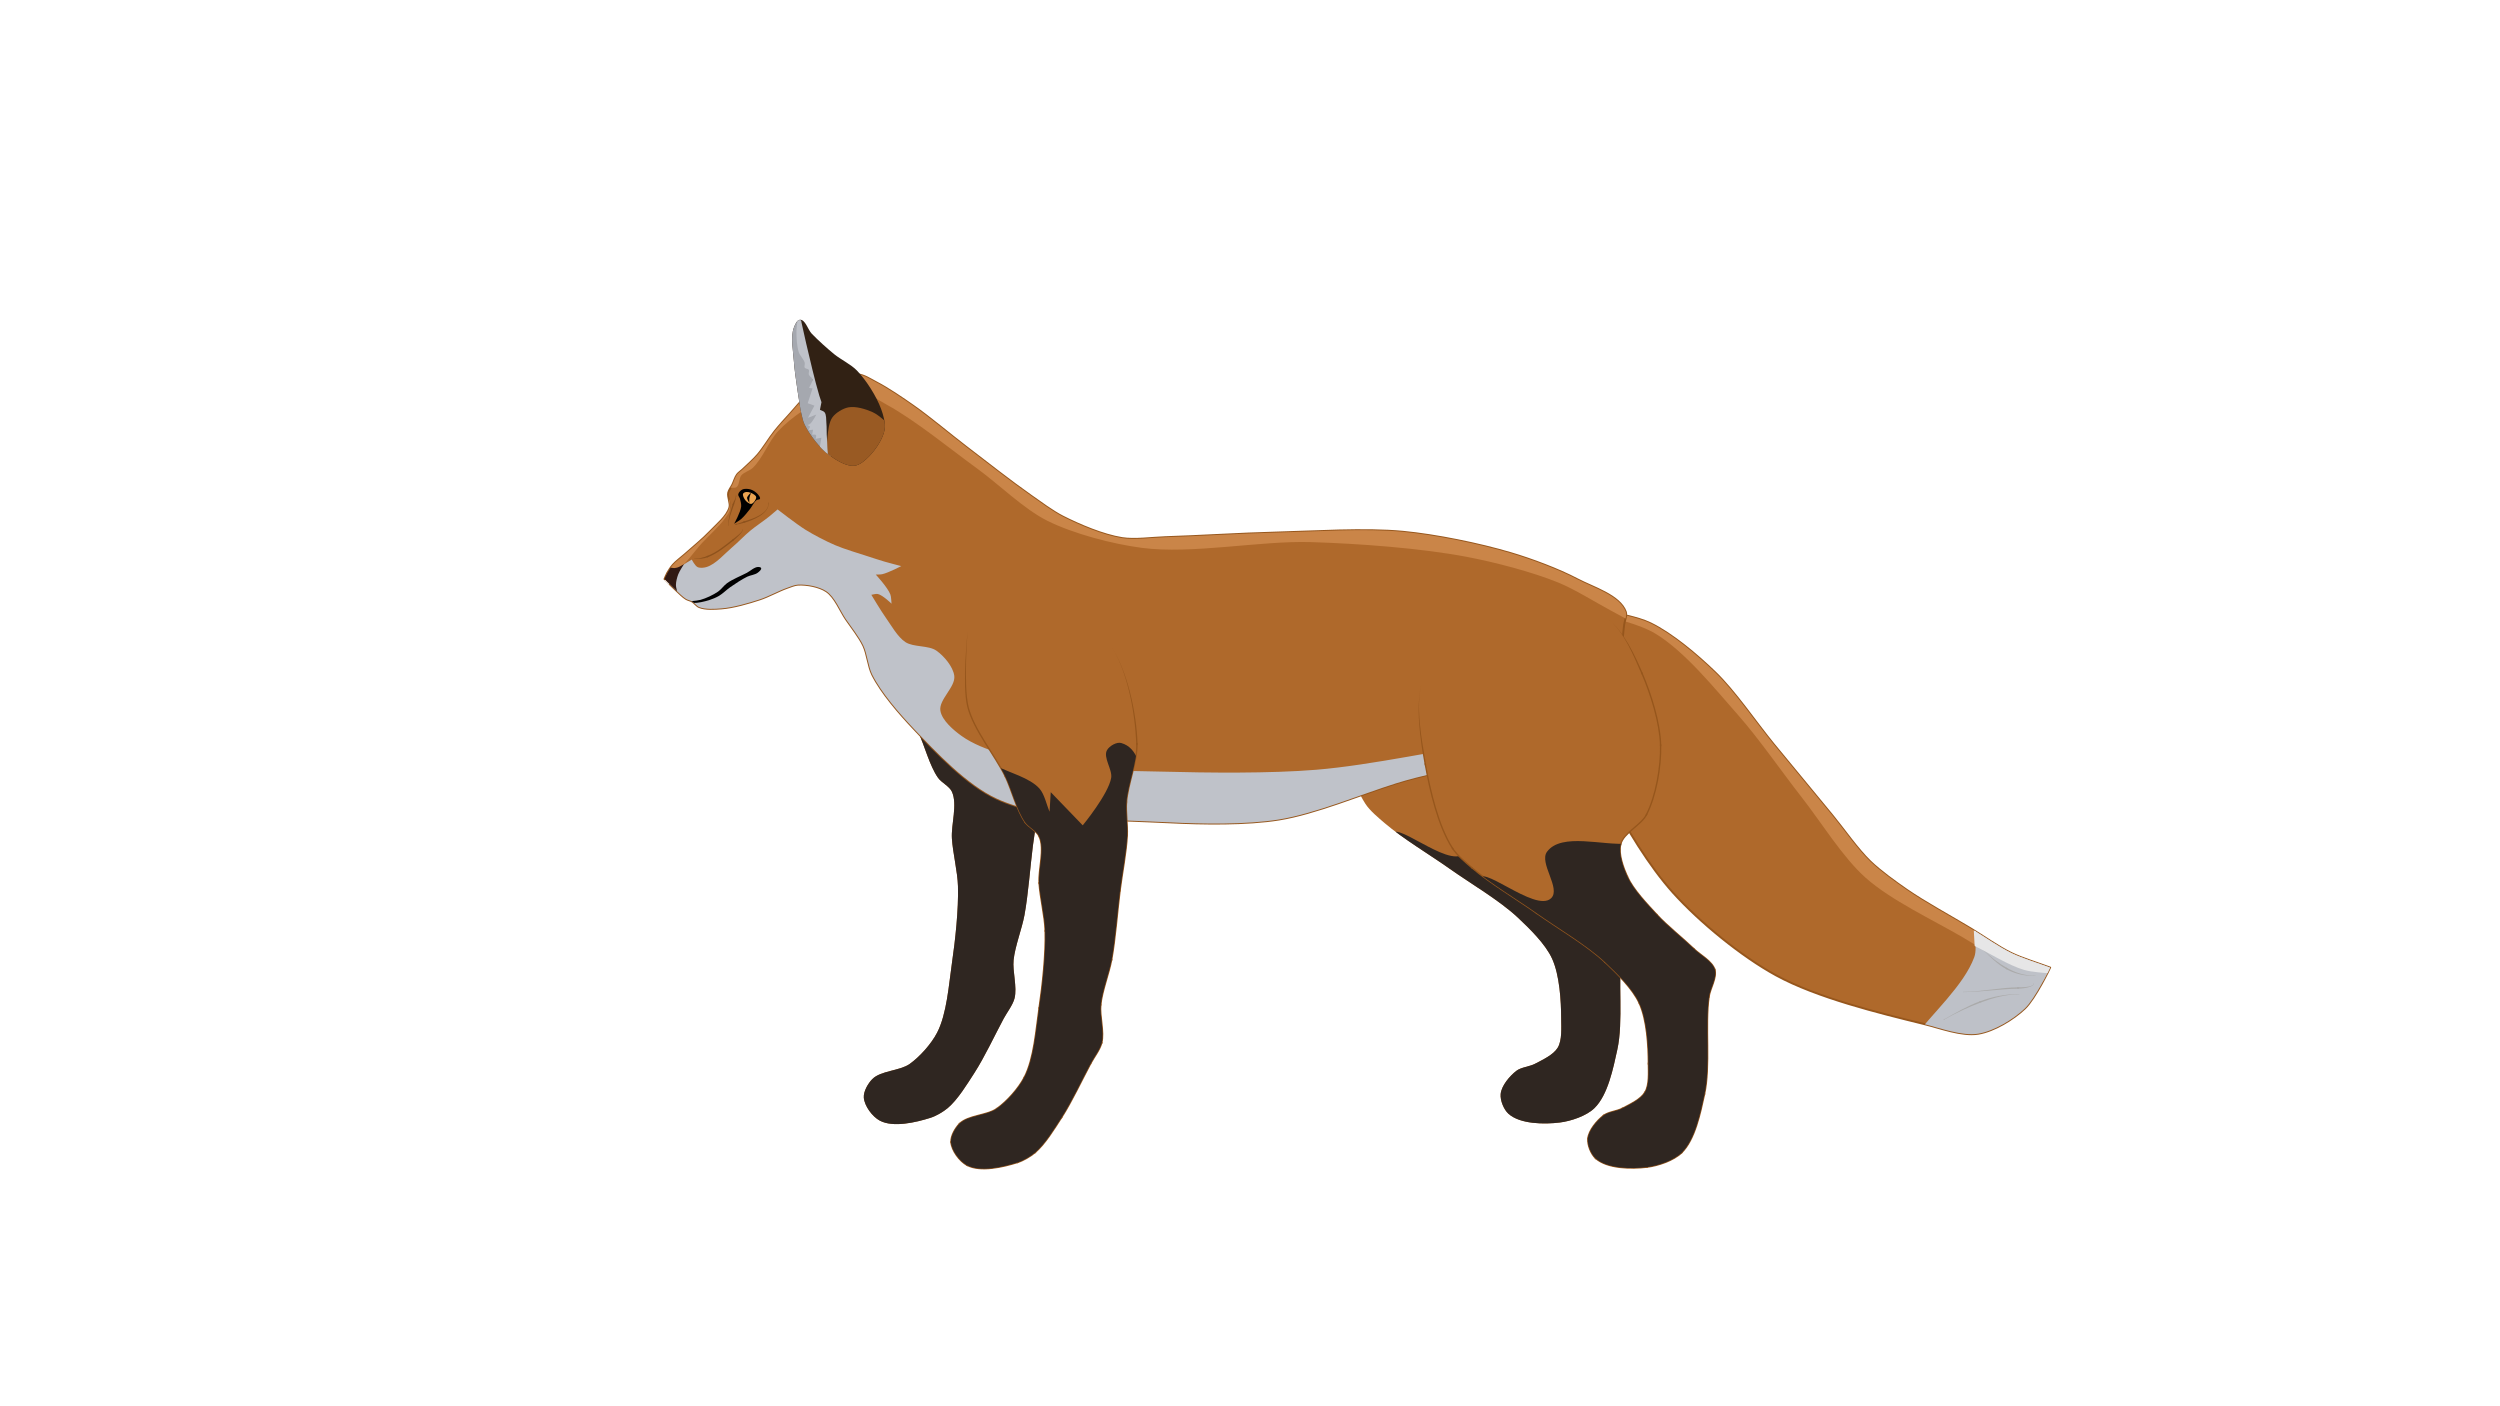 <?xml version="1.0" encoding="utf-8"?>
<!-- Generator: Moho 12.4 build 22203 -->
<!DOCTYPE svg PUBLIC "-//W3C//DTD SVG 1.1//EN" "http://www.w3.org/Graphics/SVG/1.1/DTD/svg11.dtd">
<svg version="1.1" id="Frame_0" xmlns="http://www.w3.org/2000/svg" xmlns:xlink="http://www.w3.org/1999/xlink" width="1280px" height="720px">
<g id="Layer_6">
<g id="Layer_2">
<clipPath id="b4b1ceb3-8685-4516-83dd-516eaec9ea44">
<path fill="#af692b" fill-rule="evenodd" stroke="none" d="M 450.977 339.207 C 453.951 350.930 464.809 363.823 470.064 374.716 C 473.406 381.645 475.840 391.953 480.272 398.241 C 482.009 400.704 486.128 402.600 487.374 405.343 C 490.350 411.889 486.921 422.136 487.374 429.312 C 487.840 436.680 490.268 446.345 490.481 453.725 C 490.825 465.608 489.095 481.466 487.374 493.229 C 485.796 504.022 484.799 519.106 479.766 528.783 C 476.824 534.441 470.936 541.063 465.733 544.751 C 460.686 548.329 450.984 548.109 446.620 552.493 C 444.420 554.703 442.051 558.819 442.265 561.929 C 442.561 566.248 446.663 571.763 450.491 573.785 C 457.369 577.418 468.962 574.679 476.379 572.333 C 479.323 571.402 482.978 569.251 485.331 567.252 C 490.464 562.891 495.224 555.005 498.880 549.348 C 504.027 541.384 509.395 529.880 513.880 521.524 C 515.554 518.406 518.582 514.554 519.445 511.121 C 520.879 505.418 518.351 497.373 518.961 491.524 C 519.697 484.467 523.244 475.517 524.526 468.539 C 526.460 458.006 527.492 443.727 528.832 433.102 C 529.903 424.606 532.107 413.351 532.523 404.798 C 532.769 399.757 531.760 393.014 532.113 387.980 C 532.753 378.878 537.740 367.155 537.446 358.036 C 536.933 342.135 532.573 319.964 523.556 306.857 C 517.769 298.445 506.357 289.206 496.665 285.993 C 489.404 283.586 478.456 283.677 471.165 285.993 C 464.030 288.260 456.885 296.054 450.765 300.366 C 450.765 300.366 450.765 300.366 450.765 300.366 C 450.829 300.567 448.112 327.912 450.977 339.207 Z"/>
<path fill="#af692b" fill-rule="evenodd" stroke="none" d="M 683.365 326.496 C 679.954 338.624 682.901 356.052 685.114 368.454 C 687.503 381.843 691.705 400.163 699.100 411.577 C 701.385 415.105 705.811 418.753 709.007 421.484 C 718.262 429.393 732.293 437.752 742.223 444.794 C 752.750 452.259 767.787 461.012 777.188 469.852 C 783.156 475.464 791.285 483.371 794.670 490.831 C 798.543 499.364 799.284 512.346 799.332 521.717 C 799.355 526.154 799.837 532.592 797.561 536.401 C 795.364 540.078 789.704 542.664 785.914 544.660 C 783.211 546.084 778.805 546.393 776.385 548.260 C 772.981 550.886 768.748 555.839 768.338 560.119 C 768.026 563.383 769.913 568.101 772.362 570.283 C 778.327 575.599 790.691 575.709 798.620 574.730 C 804.358 574.022 812.281 571.367 816.409 567.319 C 823.273 560.586 825.991 546.851 828.055 537.460 C 831.279 522.801 828.293 502.346 830.385 487.484 C 830.976 483.288 834.566 477.754 833.388 473.685 C 832.125 469.319 825.950 466.124 822.675 462.971 C 817.090 457.594 808.923 451.157 803.684 445.441 C 798.688 439.991 791.619 432.705 788.588 425.962 C 786.508 421.337 783.932 414.321 785.179 409.406 C 786.656 403.584 795.586 399.653 798.327 394.310 C 803.308 384.600 805.857 369.574 805.581 358.665 C 805.294 347.289 800.595 332.388 796.077 321.943 C 792.194 312.965 786.643 300.134 778.796 294.294 C 767.246 285.698 746.535 283.031 732.138 283.061 C 725.249 283.075 716.412 286.388 709.672 287.813 C 709.672 287.813 709.672 287.813 709.672 287.813 C 709.473 287.880 687.166 312.986 683.365 326.496 Z"/>
</clipPath>
<path fill="#af692b" fill-rule="evenodd" stroke="#af692b" stroke-width="1" stroke-opacity="0" stroke-linecap="round" stroke-linejoin="round" d="M 450.977 339.207 C 453.951 350.930 464.809 363.823 470.064 374.716 C 473.406 381.645 475.840 391.953 480.272 398.241 C 482.009 400.704 486.128 402.600 487.374 405.343 C 490.350 411.889 486.921 422.136 487.374 429.312 C 487.840 436.680 490.268 446.345 490.481 453.725 C 490.825 465.608 489.095 481.466 487.374 493.229 C 485.796 504.022 484.799 519.106 479.766 528.783 C 476.824 534.441 470.936 541.063 465.733 544.751 C 460.686 548.329 450.984 548.109 446.620 552.493 C 444.420 554.703 442.051 558.819 442.265 561.929 C 442.561 566.248 446.663 571.763 450.491 573.785 C 457.369 577.418 468.962 574.679 476.379 572.333 C 479.323 571.402 482.978 569.251 485.331 567.252 C 490.464 562.891 495.224 555.005 498.880 549.348 C 504.027 541.384 509.395 529.880 513.880 521.524 C 515.554 518.406 518.582 514.554 519.445 511.121 C 520.879 505.418 518.351 497.373 518.961 491.524 C 519.697 484.467 523.244 475.517 524.526 468.539 C 526.460 458.006 527.492 443.727 528.832 433.102 C 529.903 424.606 532.107 413.351 532.523 404.798 C 532.769 399.757 531.760 393.014 532.113 387.980 C 532.753 378.878 537.740 367.155 537.446 358.036 C 536.933 342.135 532.573 319.964 523.556 306.857 C 517.769 298.445 506.357 289.206 496.665 285.993 C 489.404 283.586 478.456 283.677 471.165 285.993 C 464.030 288.260 456.885 296.054 450.765 300.366 C 450.765 300.366 450.765 300.366 450.765 300.366 C 450.829 300.567 448.112 327.912 450.977 339.207 Z"/>
<path fill="#af692b" fill-rule="evenodd" stroke="#af692b" stroke-width="1" stroke-opacity="0" stroke-linecap="round" stroke-linejoin="round" d="M 683.365 326.496 C 679.954 338.624 682.901 356.052 685.114 368.454 C 687.503 381.843 691.705 400.163 699.100 411.577 C 701.385 415.105 705.811 418.753 709.007 421.484 C 718.262 429.393 732.293 437.752 742.223 444.794 C 752.750 452.259 767.787 461.012 777.188 469.852 C 783.156 475.464 791.285 483.371 794.670 490.831 C 798.543 499.364 799.284 512.346 799.332 521.717 C 799.355 526.154 799.837 532.592 797.561 536.401 C 795.364 540.078 789.704 542.664 785.914 544.660 C 783.211 546.084 778.805 546.393 776.385 548.260 C 772.981 550.886 768.748 555.839 768.338 560.119 C 768.026 563.383 769.913 568.101 772.362 570.283 C 778.327 575.599 790.691 575.709 798.620 574.730 C 804.358 574.022 812.281 571.367 816.409 567.319 C 823.273 560.586 825.991 546.851 828.055 537.460 C 831.279 522.801 828.293 502.346 830.385 487.484 C 830.976 483.288 834.566 477.754 833.388 473.685 C 832.125 469.319 825.950 466.124 822.675 462.971 C 817.090 457.594 808.923 451.157 803.684 445.441 C 798.688 439.991 791.619 432.705 788.588 425.962 C 786.508 421.337 783.932 414.321 785.179 409.406 C 786.656 403.584 795.586 399.653 798.327 394.310 C 803.308 384.600 805.857 369.574 805.581 358.665 C 805.294 347.289 800.595 332.388 796.077 321.943 C 792.194 312.965 786.643 300.134 778.796 294.294 C 767.246 285.698 746.535 283.031 732.138 283.061 C 725.249 283.075 716.412 286.388 709.672 287.813 C 709.672 287.813 709.672 287.813 709.672 287.813 C 709.473 287.880 687.166 312.986 683.365 326.496 Z"/>
<path fill="#2f2621" fill-rule="evenodd" stroke="none" d="M 492.736 392.752 C 492.736 392.752 492.736 392.752 492.736 392.752 C 491.189 389.204 490.152 383.817 487.580 380.924 C 482.617 375.341 472.151 372.813 465.539 369.337 C 465.539 369.337 465.539 369.337 465.539 369.337 C 468.886 378.308 472.005 390.894 476.697 399.241 C 478.665 402.742 483.204 406.237 484.731 409.952 C 487.851 417.543 487.112 428.976 487.408 437.178 C 488.076 455.655 490.095 480.946 485.177 498.770 C 481.464 512.224 472.690 529.499 463.307 539.831 C 457.813 545.881 444.048 547.874 440.991 555.453 C 440.188 557.443 440.822 560.537 441.438 562.594 C 442.748 566.972 445.553 573.185 449.471 575.537 C 456.704 579.879 469.586 578.202 477.590 575.537 C 484.856 573.117 493.114 566.158 498.120 560.362 C 509.981 546.630 523.190 524.012 524.453 505.911 C 524.672 502.767 522.273 498.797 522.221 495.646 C 522.070 486.379 527.325 474.626 529.128 465.535 C 532.070 450.703 537.065 430.919 537.316 415.800 C 537.608 398.175 546.383 362.406 529.431 357.573 C 527.083 356.904 523.365 359.094 522.152 361.212 C 520.004 364.964 525.020 371.207 524.275 375.466 C 522.814 383.827 509.720 399.725 509.719 399.727 C 504.806 394.632 493.344 382.746 493.342 382.744 C 493.160 385.746 492.736 392.751 492.736 392.752 C 492.736 392.752 492.736 392.752 492.736 392.752 Z" clip-path="url(#b4b1ceb3-8685-4516-83dd-516eaec9ea44)"/>
<path fill="none" stroke="#af692b" stroke-width="1" stroke-opacity="0" stroke-linecap="round" stroke-linejoin="round" d="M 509.719 399.727 C 509.719 399.727 509.719 399.727 509.719 399.727 C 509.720 399.725 522.814 383.827 524.275 375.466 C 525.020 371.207 520.004 364.964 522.152 361.212 C 523.365 359.094 527.083 356.904 529.431 357.573 C 546.383 362.406 537.608 398.175 537.316 415.800 C 537.065 430.919 532.070 450.703 529.128 465.535 C 527.325 474.626 522.070 486.379 522.221 495.646 C 522.273 498.797 524.672 502.767 524.453 505.911 C 523.190 524.012 509.981 546.630 498.120 560.362 C 493.114 566.158 484.856 573.117 477.590 575.537 C 469.586 578.202 456.704 579.879 449.471 575.537 C 445.553 573.185 442.748 566.972 441.438 562.594 C 440.822 560.537 440.188 557.443 440.991 555.453 C 444.048 547.874 457.813 545.881 463.307 539.831 C 472.690 529.499 481.464 512.224 485.177 498.770 C 490.095 480.946 488.076 455.655 487.408 437.178 C 487.112 428.976 487.851 417.543 484.731 409.952 C 483.204 406.237 478.665 402.742 476.697 399.241 C 472.005 390.894 468.886 378.308 465.539 369.337 C 472.151 372.813 482.617 375.341 487.580 380.924 C 490.152 383.817 491.189 389.204 492.736 392.752 C 492.736 392.752 492.736 392.752 492.736 392.752 C 492.736 392.751 493.160 385.746 493.342 382.744 C 493.342 382.744 493.342 382.744 493.342 382.744 C 493.344 382.746 504.806 394.632 509.719 399.727 M 465.539 369.337 C 465.539 369.337 465.539 369.337 465.539 369.337 M 492.736 392.752 C 492.736 392.752 492.736 392.752 492.736 392.752 " clip-path="url(#b4b1ceb3-8685-4516-83dd-516eaec9ea44)"/>
<path fill="#2f2621" fill-rule="evenodd" stroke="none" d="M 802.496 434.671 C 797.380 427.586 788.662 409.038 788.660 409.035 C 776.294 410.296 754.830 403.244 747.438 413.238 C 743.181 418.995 754.655 431.969 749.568 437.007 C 741.479 445.019 711.440 417.238 712.566 428.568 C 712.755 430.470 715.997 431.421 717.523 432.574 C 724.666 437.976 734.877 444.225 742.068 449.561 C 755.797 459.748 776.378 471.450 786.529 485.206 C 790.931 491.172 795.091 500.540 796.494 507.820 C 798.107 516.182 800.389 529.322 795.344 536.183 C 792.447 540.124 784.568 540.143 780.396 542.698 C 776.078 545.343 769.437 548.809 767.365 553.430 C 766.001 556.473 766.341 561.372 767.365 564.545 C 768.502 568.069 771.455 572.634 774.647 574.510 C 780.608 578.014 790.879 577.471 797.644 576.044 C 807.009 574.068 819.660 568.199 825.623 560.712 C 832.765 551.746 834.004 535.159 835.456 523.787 C 836.601 514.826 835.704 502.705 835.456 493.675 C 835.212 484.754 838.356 471.661 833.829 463.970 C 831.612 460.203 825.328 458.290 822.028 455.424 C 815.573 449.819 807.500 441.604 802.496 434.671 Z" clip-path="url(#b4b1ceb3-8685-4516-83dd-516eaec9ea44)"/>
<path fill="none" stroke="#af692b" stroke-width="1" stroke-opacity="0" stroke-linecap="round" stroke-linejoin="round" d="M 802.496 434.671 C 797.380 427.586 788.662 409.038 788.660 409.035 C 776.294 410.296 754.830 403.244 747.438 413.238 C 743.181 418.995 754.655 431.969 749.568 437.007 C 741.479 445.019 711.440 417.238 712.566 428.568 C 712.755 430.470 715.997 431.421 717.523 432.574 C 724.666 437.976 734.877 444.225 742.068 449.561 C 755.797 459.748 776.378 471.450 786.529 485.206 C 790.931 491.172 795.091 500.540 796.494 507.820 C 798.107 516.182 800.389 529.322 795.344 536.183 C 792.447 540.124 784.568 540.143 780.396 542.698 C 776.078 545.343 769.437 548.809 767.365 553.430 C 766.001 556.473 766.341 561.372 767.365 564.545 C 768.502 568.069 771.455 572.634 774.647 574.510 C 780.608 578.014 790.879 577.471 797.644 576.044 C 807.009 574.068 819.660 568.199 825.623 560.712 C 832.765 551.746 834.004 535.159 835.456 523.787 C 836.601 514.826 835.704 502.705 835.456 493.675 C 835.212 484.754 838.356 471.661 833.829 463.970 C 831.612 460.203 825.328 458.290 822.028 455.424 C 815.573 449.819 807.500 441.604 802.496 434.671 M 788.660 409.035 C 788.660 409.035 788.660 409.035 788.660 409.035 " clip-path="url(#b4b1ceb3-8685-4516-83dd-516eaec9ea44)"/>
</g>
<g id="Layer_5">
<clipPath id="39558967-c7f4-4b3a-9d75-fc5fc3453d21">
<path fill="#af692b" fill-rule="evenodd" stroke="none" d="M 1049.676 495.418 C 1049.676 495.418 1049.676 495.418 1049.676 495.418 C 1043.706 493.179 1035.513 490.734 1029.773 487.954 C 1023.303 484.820 1015.438 479.239 1009.287 475.516 C 999.417 469.542 985.847 462.212 976.355 455.653 C 970.472 451.587 962.676 445.991 957.537 441.017 C 950.973 434.663 944.004 424.546 938.197 417.494 C 929.172 406.536 917.085 391.969 908.083 380.992 C 899.030 369.955 888.299 354.012 878.012 344.114 C 869.084 335.522 856.250 324.566 845.105 319.150 C 838.292 315.838 828.088 314.364 820.795 312.313 C 820.795 312.313 820.795 312.313 820.795 312.313 C 816.467 316.343 806.367 325.746 806.366 325.747 C 806.665 332.017 806.689 340.405 807.361 346.645 C 808.124 353.721 809.602 363.130 811.342 370.031 C 814.239 381.520 819.123 396.680 824.278 407.348 C 832.024 423.378 844.701 443.881 856.620 457.105 C 870.199 472.170 891.562 489.678 909.362 499.398 C 930.326 510.845 961.795 518.587 984.993 524.277 C 993.240 526.300 1004.475 530.616 1012.856 529.252 C 1020.899 527.944 1030.828 521.924 1036.740 516.315 C 1042.089 511.241 1049.675 495.420 1049.676 495.418 C 1049.676 495.418 1049.676 495.418 1049.676 495.418 Z"/>
</clipPath>
<path fill="#af692b" fill-rule="evenodd" stroke="none" d="M 1049.676 495.418 C 1049.676 495.418 1049.676 495.418 1049.676 495.418 C 1043.706 493.179 1035.513 490.734 1029.773 487.954 C 1023.303 484.820 1015.438 479.239 1009.287 475.516 C 999.417 469.542 985.847 462.212 976.355 455.653 C 970.472 451.587 962.676 445.991 957.537 441.017 C 950.973 434.663 944.004 424.546 938.197 417.494 C 929.172 406.536 917.085 391.969 908.083 380.992 C 899.030 369.955 888.299 354.012 878.012 344.114 C 869.084 335.522 856.250 324.566 845.105 319.150 C 838.292 315.838 828.088 314.364 820.795 312.313 C 820.795 312.313 820.795 312.313 820.795 312.313 C 816.467 316.343 806.367 325.746 806.366 325.747 C 806.665 332.017 806.689 340.405 807.361 346.645 C 808.124 353.721 809.602 363.130 811.342 370.031 C 814.239 381.520 819.123 396.680 824.278 407.348 C 832.024 423.378 844.701 443.881 856.620 457.105 C 870.199 472.170 891.562 489.678 909.362 499.398 C 930.326 510.845 961.795 518.587 984.993 524.277 C 993.240 526.300 1004.475 530.616 1012.856 529.252 C 1020.899 527.944 1030.828 521.924 1036.740 516.315 C 1042.089 511.241 1049.675 495.420 1049.676 495.418 C 1049.676 495.418 1049.676 495.418 1049.676 495.418 Z"/>
<path fill="none" stroke="#96561c" stroke-width="1" stroke-linecap="round" stroke-linejoin="round" d="M 806.366 325.747 C 806.366 325.747 806.366 325.747 806.366 325.747 C 806.367 325.746 816.467 316.343 820.795 312.313 C 828.088 314.364 838.292 315.838 845.105 319.150 C 856.250 324.566 869.084 335.522 878.012 344.114 C 888.299 354.012 899.030 369.955 908.083 380.992 C 917.085 391.969 929.172 406.536 938.197 417.494 C 944.004 424.546 950.973 434.663 957.537 441.017 C 962.676 445.991 970.472 451.587 976.355 455.653 C 985.847 462.212 999.417 469.542 1009.287 475.516 C 1015.438 479.239 1023.303 484.820 1029.773 487.954 C 1035.513 490.734 1043.706 493.179 1049.676 495.418 C 1049.676 495.418 1049.676 495.418 1049.676 495.418 C 1049.675 495.420 1042.089 511.241 1036.740 516.315 C 1030.828 521.924 1020.899 527.944 1012.856 529.252 C 1004.475 530.616 993.240 526.300 984.993 524.277 C 961.795 518.587 930.326 510.845 909.362 499.398 C 891.562 489.678 870.199 472.170 856.620 457.105 C 844.701 443.881 832.024 423.378 824.278 407.348 C 819.123 396.680 814.239 381.520 811.342 370.031 C 809.602 363.130 808.124 353.721 807.361 346.645 C 806.689 340.405 806.665 332.017 806.366 325.747 M 820.795 312.313 C 820.795 312.313 820.795 312.313 820.795 312.313 M 1049.676 495.418 C 1049.676 495.418 1049.676 495.418 1049.676 495.418 "/>
<path fill="#ca8548" fill-rule="evenodd" stroke="none" d="M 1054.164 505.068 C 1054.164 505.068 1054.164 505.068 1054.164 505.068 C 1051.802 504.393 1048.575 503.720 1046.291 502.818 C 1033.014 497.577 1017.005 486.948 1004.674 479.760 C 989.624 470.988 968.202 460.965 955.183 449.391 C 943.427 438.940 932.269 420.717 922.565 408.336 C 912.696 395.747 900.548 378.136 889.946 366.157 C 878.165 352.846 862.935 333.809 847.767 324.540 C 839.206 319.309 825.721 316.667 816.273 313.293 C 816.273 313.293 816.273 313.293 816.273 313.293 C 815.767 311.437 814.586 307.107 814.586 307.106 C 825.890 309.300 841.867 309.473 852.266 314.417 C 869.539 322.629 887.136 342.507 900.069 356.597 C 916.477 374.470 931.450 403.973 947.872 421.834 C 955.393 430.013 966.674 439.738 975.430 446.579 C 992.022 459.544 1017.631 472.037 1033.918 485.384 C 1040.470 490.753 1054.162 505.066 1054.164 505.068 C 1054.164 505.068 1054.164 505.068 1054.164 505.068 Z" clip-path="url(#39558967-c7f4-4b3a-9d75-fc5fc3453d21)"/>
<path fill="none" stroke="#af692b" stroke-width="1" stroke-opacity="0" stroke-linecap="round" stroke-linejoin="round" d="M 814.586 307.106 C 814.586 307.106 814.586 307.106 814.586 307.106 C 814.586 307.107 815.767 311.437 816.273 313.293 C 825.721 316.667 839.206 319.309 847.767 324.540 C 862.935 333.809 878.165 352.846 889.946 366.157 C 900.548 378.136 912.696 395.747 922.565 408.336 C 932.269 420.717 943.427 438.940 955.183 449.391 C 968.202 460.965 989.624 470.988 1004.674 479.760 C 1017.005 486.948 1033.014 497.577 1046.291 502.818 C 1048.575 503.720 1051.802 504.393 1054.164 505.068 C 1054.164 505.068 1054.164 505.068 1054.164 505.068 C 1054.162 505.066 1040.470 490.753 1033.918 485.384 C 1017.631 472.037 992.022 459.544 975.430 446.579 C 966.674 439.738 955.393 430.013 947.872 421.834 C 931.450 403.973 916.477 374.470 900.069 356.597 C 887.136 342.507 869.539 322.629 852.266 314.417 C 841.867 309.473 825.890 309.300 814.586 307.106 M 816.273 313.293 C 816.273 313.293 816.273 313.293 816.273 313.293 M 1054.164 505.068 C 1054.164 505.068 1054.164 505.068 1054.164 505.068 " clip-path="url(#39558967-c7f4-4b3a-9d75-fc5fc3453d21)"/>
<path fill="#bec1c8" fill-rule="evenodd" stroke="none" d="M 1037.497 486.670 C 1043.337 490.080 1057.836 496.388 1057.838 496.389 C 1055.261 501.609 1053.097 509.422 1049.250 513.792 C 1041.388 522.719 1026.936 531.672 1015.348 534.359 C 1004.942 536.772 979.867 531.421 979.864 531.420 C 989.153 519.012 1005.461 504.602 1010.827 490.060 C 1012.930 484.363 1009.116 474.539 1013.087 469.945 C 1013.187 469.830 1013.388 469.725 1013.540 469.719 C 1022.337 469.377 1029.894 482.231 1037.497 486.670 Z" clip-path="url(#39558967-c7f4-4b3a-9d75-fc5fc3453d21)"/>
<path fill="none" stroke="#af692b" stroke-width="1" stroke-opacity="0" stroke-linecap="round" stroke-linejoin="round" d="M 1037.497 486.670 C 1043.337 490.080 1057.836 496.388 1057.838 496.389 C 1057.838 496.389 1057.838 496.389 1057.838 496.389 C 1055.261 501.609 1053.097 509.422 1049.250 513.792 C 1041.388 522.719 1026.936 531.672 1015.348 534.359 C 1004.942 536.772 979.867 531.421 979.864 531.420 C 989.153 519.012 1005.461 504.602 1010.827 490.060 C 1012.930 484.363 1009.116 474.539 1013.087 469.945 C 1013.187 469.830 1013.388 469.725 1013.540 469.719 C 1022.337 469.377 1029.894 482.231 1037.497 486.670 M 979.864 531.420 C 979.864 531.420 979.864 531.420 979.864 531.420 " clip-path="url(#39558967-c7f4-4b3a-9d75-fc5fc3453d21)"/>
<path fill="#aaaaaa" d="M 1005.118 507.822 C 1014.409 507.823 1023.867 505.619 1033.248 505.500 L 1033.257 506.216 C 1023.944 506.330 1014.424 507.965 1005.118 507.965 L 1005.118 507.822 Z" clip-path="url(#39558967-c7f4-4b3a-9d75-fc5fc3453d21)"/>
<path fill="#aaaaaa" d="M 1033.248 505.500 C 1034.602 505.483 1041.335 505.603 1041.288 503.424 L 1041.431 503.424 C 1041.383 505.738 1034.619 506.199 1033.257 506.216 L 1033.248 505.500 Z" clip-path="url(#39558967-c7f4-4b3a-9d75-fc5fc3453d21)"/>
<path fill="none" stroke="#aaaaaa" stroke-width="1" stroke-linecap="butt" stroke-linejoin="round" d="M 1033.248 505.500 L 1033.257 506.216 " clip-path="url(#39558967-c7f4-4b3a-9d75-fc5fc3453d21)"/>
<path fill="#aaaaaa" d="M 995.320 521.932 C 1001.235 518.589 1007.290 515.081 1013.691 512.678 L 1013.942 513.348 C 1007.583 515.734 1001.304 518.715 995.390 522.057 L 995.320 521.932 Z" clip-path="url(#39558967-c7f4-4b3a-9d75-fc5fc3453d21)"/>
<path fill="none" stroke="#aaaaaa" stroke-width="1" stroke-linecap="butt" stroke-linejoin="round" d="M 995.320 521.932 L 995.390 522.057 " clip-path="url(#39558967-c7f4-4b3a-9d75-fc5fc3453d21)"/>
<path fill="#aaaaaa" d="M 1013.691 512.678 C 1020.169 510.247 1026.935 508.945 1033.865 508.945 L 1033.865 509.088 C 1026.952 509.087 1020.378 510.932 1013.942 513.348 L 1013.691 512.678 Z" clip-path="url(#39558967-c7f4-4b3a-9d75-fc5fc3453d21)"/>
<path fill="none" stroke="#aaaaaa" stroke-width="1" stroke-linecap="butt" stroke-linejoin="round" d="M 1013.691 512.678 L 1013.942 513.348 " clip-path="url(#39558967-c7f4-4b3a-9d75-fc5fc3453d21)"/>
<path fill="#aaaaaa" d="M 1015.405 486.200 C 1019.333 490.128 1023.318 493.239 1027.535 495.569 L 1027.188 496.195 C 1022.906 493.823 1019.236 490.232 1015.304 486.301 L 1015.405 486.200 Z" clip-path="url(#39558967-c7f4-4b3a-9d75-fc5fc3453d21)"/>
<path fill="none" stroke="#aaaaaa" stroke-width="1" stroke-linecap="butt" stroke-linejoin="round" d="M 1015.405 486.200 L 1015.304 486.301 " clip-path="url(#39558967-c7f4-4b3a-9d75-fc5fc3453d21)"/>
<path fill="#aaaaaa" d="M 1027.535 495.569 C 1031.814 497.938 1036.423 499.584 1042.163 499.583 L 1042.163 499.726 C 1036.404 499.726 1031.539 498.599 1027.188 496.195 L 1027.535 495.569 Z" clip-path="url(#39558967-c7f4-4b3a-9d75-fc5fc3453d21)"/>
<path fill="none" stroke="#aaaaaa" stroke-width="1" stroke-linecap="butt" stroke-linejoin="round" d="M 1027.535 495.569 L 1027.188 496.195 " clip-path="url(#39558967-c7f4-4b3a-9d75-fc5fc3453d21)"/>
<path fill="#e6e6e7" fill-rule="evenodd" stroke="none" d="M 1051.176 498.109 C 1051.176 498.109 1051.176 498.109 1051.176 498.109 C 1046.775 497.510 1040.771 497.355 1036.506 496.114 C 1028.508 493.787 1019.008 487.652 1011.508 484.026 C 1011.508 484.026 1011.508 484.026 1011.508 484.026 C 1011.368 481.456 1011.039 475.460 1011.039 475.459 C 1011.954 476.092 1013.148 476.979 1014.090 477.571 C 1018.853 480.564 1025.413 484.251 1030.521 486.608 C 1036.429 489.333 1050.822 494.236 1050.824 494.236 C 1050.930 495.398 1051.176 498.108 1051.176 498.109 C 1051.176 498.109 1051.176 498.109 1051.176 498.109 Z" clip-path="url(#39558967-c7f4-4b3a-9d75-fc5fc3453d21)"/>
<path fill="none" stroke="#e6e6e7" stroke-width="1" stroke-linecap="round" stroke-linejoin="round" d="M 1050.824 494.236 C 1050.824 494.236 1050.824 494.236 1050.824 494.236 C 1050.822 494.236 1036.429 489.333 1030.521 486.608 C 1025.413 484.251 1018.853 480.564 1014.090 477.571 C 1013.148 476.979 1011.954 476.092 1011.039 475.459 C 1011.039 475.459 1011.039 475.459 1011.039 475.459 C 1011.039 475.460 1011.368 481.456 1011.508 484.026 C 1019.008 487.652 1028.508 493.787 1036.506 496.114 C 1040.771 497.355 1046.775 497.510 1051.176 498.109 C 1051.176 498.109 1051.176 498.109 1051.176 498.109 C 1051.176 498.108 1050.930 495.398 1050.824 494.236 M 1011.508 484.026 C 1011.508 484.026 1011.508 484.026 1011.508 484.026 M 1051.176 498.109 C 1051.176 498.109 1051.176 498.109 1051.176 498.109 " clip-path="url(#39558967-c7f4-4b3a-9d75-fc5fc3453d21)"/>
</g>
<g id="Layer_4">
<clipPath id="0b3b31db-e894-425d-91bf-6905095a3c26">
<path fill="#af692b" fill-rule="evenodd" stroke="none" d="M 346.286 302.369 C 347.749 303.705 349.599 305.650 351.299 306.666 C 352.147 307.173 353.490 307.422 354.343 307.920 C 355.532 308.613 356.655 310.254 357.924 310.784 C 361.103 312.112 365.949 311.764 369.384 311.501 C 375.437 311.036 383.314 308.747 389.080 306.845 C 393.400 305.420 398.751 302.437 403.046 300.936 C 404.683 300.364 406.865 299.410 408.596 299.325 C 413.060 299.105 419.384 300.244 423.100 302.727 C 427.461 305.641 430.180 312.712 433.127 317.051 C 435.861 321.078 439.982 326.194 442.052 330.599 C 444.026 334.799 444.516 341.235 446.585 345.389 C 451.249 354.756 460.628 365.458 467.816 373.062 C 479.270 385.176 495.159 401.908 510.299 408.889 C 534.590 420.088 571.918 419.642 598.631 421.023 C 615.504 421.895 638.255 422.280 654.931 419.566 C 673.432 416.556 696.747 406.746 714.629 401.123 C 741.122 392.793 779.896 388.600 802.789 372.876 C 812.026 366.532 822.847 355.073 827.529 344.892 C 830.721 337.949 830.518 327.313 831.584 319.747 C 831.858 317.804 833.066 315.101 832.396 313.258 C 829.340 304.853 815.566 300.800 807.656 296.629 C 797.943 291.507 784.113 286.374 773.588 283.245 C 757.417 278.438 735.222 273.920 718.430 272.295 C 698.811 270.396 672.433 272.222 652.728 272.700 C 635.877 273.110 613.438 274.540 596.590 275.052 C 589.959 275.254 581.035 276.550 574.483 275.513 C 564.899 273.996 552.733 268.863 544.086 264.460 C 538.929 261.834 532.705 257.187 527.966 253.867 C 517.624 246.620 504.377 236.208 494.346 228.536 C 486.289 222.374 475.939 213.632 467.633 207.811 C 462.116 203.944 454.667 198.854 448.682 195.759 C 445.897 194.319 442.190 191.819 439.058 191.687 C 430.898 191.345 420.569 197.359 413.885 202.052 C 410.607 204.354 407.340 208.727 404.631 211.677 C 402.183 214.343 398.936 217.922 396.672 220.746 C 393.839 224.282 390.760 229.541 387.788 232.962 C 385.683 235.386 382.482 238.251 380.143 240.450 C 379.326 241.218 378.049 242.066 377.378 242.964 C 376.358 244.328 375.740 246.586 374.990 248.116 C 374.375 249.373 373.146 250.894 372.854 252.263 C 372.381 254.483 374.087 257.615 373.482 259.803 C 372.219 264.377 366.811 268.667 363.555 272.118 C 359.941 275.949 354.463 280.385 350.534 283.891 C 348.732 285.499 346.090 287.402 344.497 289.217 C 343.509 290.344 342.396 292.023 341.662 293.329 C 341.155 294.231 340.663 295.527 340.235 296.469 C 340.235 296.469 340.235 296.469 340.235 296.469 C 340.224 296.466 344.413 300.659 346.286 302.369 Z"/>
</clipPath>
<path fill="#af692b" fill-rule="evenodd" stroke="#96561c" stroke-width="1" stroke-linecap="round" stroke-linejoin="round" d="M 346.286 302.369 C 347.749 303.705 349.599 305.650 351.299 306.666 C 352.147 307.173 353.490 307.422 354.343 307.920 C 355.532 308.613 356.655 310.254 357.924 310.784 C 361.103 312.112 365.949 311.764 369.384 311.501 C 375.437 311.036 383.314 308.747 389.080 306.845 C 393.400 305.420 398.751 302.437 403.046 300.936 C 404.683 300.364 406.865 299.410 408.596 299.325 C 413.060 299.105 419.384 300.244 423.100 302.727 C 427.461 305.641 430.180 312.712 433.127 317.051 C 435.861 321.078 439.982 326.194 442.052 330.599 C 444.026 334.799 444.516 341.235 446.585 345.389 C 451.249 354.756 460.628 365.458 467.816 373.062 C 479.270 385.176 495.159 401.908 510.299 408.889 C 534.590 420.088 571.918 419.642 598.631 421.023 C 615.504 421.895 638.255 422.280 654.931 419.566 C 673.432 416.556 696.747 406.746 714.629 401.123 C 741.122 392.793 779.896 388.600 802.789 372.876 C 812.026 366.532 822.847 355.073 827.529 344.892 C 830.721 337.949 830.518 327.313 831.584 319.747 C 831.858 317.804 833.066 315.101 832.396 313.258 C 829.340 304.853 815.566 300.800 807.656 296.629 C 797.943 291.507 784.113 286.374 773.588 283.245 C 757.417 278.438 735.222 273.920 718.430 272.295 C 698.811 270.396 672.433 272.222 652.728 272.700 C 635.877 273.110 613.438 274.540 596.590 275.052 C 589.959 275.254 581.035 276.550 574.483 275.513 C 564.899 273.996 552.733 268.863 544.086 264.460 C 538.929 261.834 532.705 257.187 527.966 253.867 C 517.624 246.620 504.377 236.208 494.346 228.536 C 486.289 222.374 475.939 213.632 467.633 207.811 C 462.116 203.944 454.667 198.854 448.682 195.759 C 445.897 194.319 442.190 191.819 439.058 191.687 C 430.898 191.345 420.569 197.359 413.885 202.052 C 410.607 204.354 407.340 208.727 404.631 211.677 C 402.183 214.343 398.936 217.922 396.672 220.746 C 393.839 224.282 390.760 229.541 387.788 232.962 C 385.683 235.386 382.482 238.251 380.143 240.450 C 379.326 241.218 378.049 242.066 377.378 242.964 C 376.358 244.328 375.740 246.586 374.990 248.116 C 374.375 249.373 373.146 250.894 372.854 252.263 C 372.381 254.483 374.087 257.615 373.482 259.803 C 372.219 264.377 366.811 268.667 363.555 272.118 C 359.941 275.949 354.463 280.385 350.534 283.891 C 348.732 285.499 346.090 287.402 344.497 289.217 C 343.509 290.344 342.396 292.023 341.662 293.329 C 341.155 294.231 340.663 295.527 340.235 296.469 C 340.235 296.469 340.235 296.469 340.235 296.469 C 340.224 296.466 344.413 300.659 346.286 302.369 Z"/>
<path fill="#8e521c" d="M 355.478 285.681 C 357.589 286.279 360.224 285.365 362.182 284.614 L 362.438 285.282 C 360.427 286.051 357.590 286.422 355.439 285.819 L 355.478 285.681 Z"/>
<path fill="#8e521c" d="M 362.182 284.614 C 366.993 282.776 370.968 279.411 375.073 276.200 L 375.513 276.763 C 371.419 279.966 367.357 283.392 362.438 285.282 L 362.182 284.614 Z"/>
<path fill="none" stroke="#8e521c" stroke-width="1" stroke-linecap="butt" stroke-linejoin="round" d="M 362.182 284.614 L 362.438 285.282 "/>
<path fill="#8e521c" d="M 375.073 276.200 C 376.112 275.387 380.476 272.313 380.275 270.985 L 380.416 270.966 C 380.584 272.406 376.554 275.949 375.514 276.763 L 375.073 276.200 Z"/>
<path fill="none" stroke="#8e521c" stroke-width="1" stroke-linecap="butt" stroke-linejoin="round" d="M 375.073 276.200 L 375.514 276.763 "/>
<path fill="#8e521c" d="M 376.912 253.882 C 376.909 255.372 376.239 256.958 375.830 258.290 L 375.147 258.078 C 375.594 256.650 376.773 255.329 376.769 253.882 L 376.912 253.882 Z"/>
<path fill="none" stroke="#8e521c" stroke-width="1" stroke-linecap="butt" stroke-linejoin="round" d="M 376.912 253.882 L 376.769 253.882 "/>
<path fill="#8e521c" d="M 375.830 258.290 C 374.701 261.925 372.987 265.413 372.991 269.231 L 372.848 269.231 C 372.847 265.386 374.027 261.685 375.147 258.078 L 375.830 258.290 Z"/>
<path fill="none" stroke="#8e521c" stroke-width="1" stroke-linecap="butt" stroke-linejoin="round" d="M 375.830 258.290 L 375.147 258.078 "/>
<path fill="#8e521c" d="M 393.578 257.708 C 393.557 263.260 385.191 266.459 381.087 267.653 L 380.887 266.966 C 384.968 265.779 393.456 263.158 393.435 257.708 L 393.578 257.708 Z"/>
<path fill="none" stroke="#8e521c" stroke-width="1" stroke-linecap="butt" stroke-linejoin="round" d="M 393.578 257.708 L 393.435 257.708 "/>
<path fill="#8e521c" d="M 381.087 267.653 C 379.888 268.001 378.198 268.461 376.911 268.531 L 376.896 268.235 C 378.126 268.173 379.648 267.327 380.887 266.966 L 381.087 267.653 Z"/>
<path fill="none" stroke="#8e521c" stroke-width="1" stroke-linecap="butt" stroke-linejoin="round" d="M 381.087 267.653 L 380.887 266.966 "/>
<path fill="#8e521c" d="M 376.900 268.531 C 376.799 268.528 376.835 268.501 376.764 268.497 L 376.776 268.259 C 376.849 268.263 376.802 268.232 376.907 268.234 L 376.900 268.531 Z"/>
<path fill="none" stroke="#8e521c" stroke-width="1" stroke-linecap="butt" stroke-linejoin="round" d="M 376.900 268.531 L 376.907 268.234 "/>
<path fill="#8e521c" d="M 376.770 268.259 C 376.889 268.378 376.842 268.451 376.770 268.380 L 376.770 268.523 C 376.699 268.451 376.651 268.378 376.770 268.497 L 376.770 268.259 Z"/>
<path fill="none" stroke="#8e521c" stroke-width="1" stroke-linecap="butt" stroke-linejoin="round" d="M 376.770 268.259 L 376.770 268.497 "/>
<path fill="#ca8548" fill-rule="evenodd" stroke="none" d="M 837.718 308.923 C 840.735 312.419 843.905 323.015 843.906 323.017 C 838.028 319.820 830.204 315.532 824.312 312.361 C 816.391 308.097 806.176 301.660 797.844 298.267 C 784.341 292.769 765.378 287.856 751.057 285.123 C 727.412 280.610 695.237 278.295 671.177 277.555 C 645.193 276.756 610.344 283.897 584.570 280.498 C 569.610 278.525 549.731 273.349 536.222 266.624 C 524.268 260.674 511.322 247.893 500.514 240.049 C 486.713 230.033 469.035 215.462 454.093 207.242 C 449.102 204.497 442.381 199.791 436.686 199.654 C 428.345 199.455 418.133 206.006 411.021 210.367 C 406.804 212.952 401.661 217.228 398.299 220.856 C 393.655 225.870 390.347 234.935 385.355 239.603 C 383.836 241.023 380.872 241.789 379.553 243.397 C 378.314 244.906 378.653 248.243 377.098 249.423 C 376.124 250.161 373.990 249.277 373.080 250.092 C 372.149 250.927 371.692 252.889 371.965 254.109 C 372.131 254.855 373.261 255.402 373.527 256.118 C 374.085 257.625 373.957 259.926 373.527 261.474 C 373.173 262.747 372.070 264.199 371.295 265.268 C 368.236 269.487 363.026 274.183 359.466 277.989 C 355.423 282.313 350.990 289.266 345.945 292.363 C 344.468 293.270 341.785 295.440 340.497 294.281 C 340.434 294.225 340.457 294.089 340.445 294.006 C 340.326 293.176 339.982 292.031 340.203 291.222 C 340.924 288.589 344.329 286.370 346.134 284.322 C 349.983 279.957 355.971 274.819 359.170 269.958 C 362.928 264.249 364.911 254.988 368.507 249.176 C 371.819 243.823 377.821 237.820 381.760 232.911 C 384.860 229.048 388.886 223.811 392.001 219.960 C 398.053 212.475 404.422 200.523 412.482 195.261 C 419.425 190.729 430.713 186.898 438.987 187.430 C 444.268 187.770 450.563 191.767 455.336 194.053 C 467.959 200.097 484.186 209.458 495.808 217.256 C 513.611 229.203 532.385 252.688 551.928 261.505 C 565.472 267.616 585.679 270.090 600.494 271.219 C 629.250 273.410 667.611 264.500 696.439 265.268 C 717.181 265.820 745.264 267.039 765.188 272.830 C 788.527 279.613 821.838 290.525 837.718 308.923 Z" clip-path="url(#0b3b31db-e894-425d-91bf-6905095a3c26)"/>
<path fill="none" stroke="#af692b" stroke-width="1" stroke-opacity="0" stroke-linecap="round" stroke-linejoin="round" d="M 837.718 308.923 C 840.735 312.419 843.905 323.015 843.906 323.017 C 838.028 319.820 830.204 315.532 824.312 312.361 C 816.391 308.097 806.176 301.660 797.844 298.267 C 784.341 292.769 765.378 287.856 751.057 285.123 C 727.412 280.610 695.237 278.295 671.177 277.555 C 645.193 276.756 610.344 283.897 584.570 280.498 C 569.610 278.525 549.731 273.349 536.222 266.624 C 524.268 260.674 511.322 247.893 500.514 240.049 C 486.713 230.033 469.035 215.462 454.093 207.242 C 449.102 204.497 442.381 199.791 436.686 199.654 C 428.345 199.455 418.133 206.006 411.021 210.367 C 406.804 212.952 401.661 217.228 398.299 220.856 C 393.655 225.870 390.347 234.935 385.355 239.603 C 383.836 241.023 380.872 241.789 379.553 243.397 C 378.314 244.906 378.653 248.243 377.098 249.423 C 376.124 250.161 373.990 249.277 373.080 250.092 C 372.149 250.927 371.692 252.889 371.965 254.109 C 372.131 254.855 373.261 255.402 373.527 256.118 C 374.085 257.625 373.957 259.926 373.527 261.474 C 373.173 262.747 372.070 264.199 371.295 265.268 C 368.236 269.487 363.026 274.183 359.466 277.989 C 355.423 282.313 350.990 289.266 345.945 292.363 C 344.468 293.270 341.785 295.440 340.497 294.281 C 340.434 294.225 340.457 294.089 340.445 294.006 C 340.326 293.176 339.982 292.031 340.203 291.222 C 340.924 288.589 344.329 286.370 346.134 284.322 C 349.983 279.957 355.971 274.819 359.170 269.958 C 362.928 264.249 364.911 254.988 368.507 249.176 C 371.819 243.823 377.821 237.820 381.760 232.911 C 384.860 229.048 388.886 223.811 392.001 219.960 C 398.053 212.475 404.422 200.523 412.482 195.261 C 419.425 190.729 430.713 186.898 438.987 187.430 C 444.268 187.770 450.563 191.767 455.336 194.053 C 467.959 200.097 484.186 209.458 495.808 217.256 C 513.611 229.203 532.385 252.688 551.928 261.505 C 565.472 267.616 585.679 270.090 600.494 271.219 C 629.250 273.410 667.611 264.500 696.439 265.268 C 717.181 265.820 745.264 267.039 765.188 272.830 C 788.527 279.613 821.838 290.525 837.718 308.923 M 843.906 323.017 C 843.906 323.017 843.906 323.017 843.906 323.017 " clip-path="url(#0b3b31db-e894-425d-91bf-6905095a3c26)"/>
<path fill="#bfc2c9" fill-rule="evenodd" stroke="none" d="M 354.155 286.509 C 354.155 286.509 354.155 286.509 354.155 286.509 C 352.589 287.568 350.238 288.670 348.936 290.040 C 348.127 290.892 347.591 292.444 346.844 293.351 C 345.016 295.570 341.858 297.839 339.721 299.763 C 339.721 299.763 339.721 299.763 339.721 299.763 C 344.924 305.041 350.072 314.899 357.064 317.357 C 363.215 319.519 372.258 316.229 378.679 315.095 C 387.953 313.456 399.864 305.413 409.090 307.303 C 412.614 308.025 416.975 310.968 419.144 313.838 C 424.077 320.364 422.215 332.880 425.582 340.336 C 434.420 359.906 451.646 384.443 468.741 397.438 C 489.621 413.312 524.588 424.049 550.411 428.645 C 595.544 436.678 658.006 431.440 703.126 423.334 C 742.744 416.216 836.655 421.298 830.611 381.503 C 829.947 377.130 822.895 374.145 818.659 372.871 C 803.848 368.416 782.846 377.334 767.533 379.511 C 739.390 383.512 702.242 391.787 673.911 394.118 C 650.268 396.064 618.554 395.702 594.839 395.070 C 577.148 394.598 553.324 394.788 535.963 391.347 C 522.423 388.664 503.527 384.846 492.313 376.797 C 488.216 373.857 482.336 368.910 481.485 363.940 C 480.509 358.235 489.348 351.743 488.591 346.006 C 487.972 341.314 483.325 335.870 479.455 333.148 C 475.406 330.300 467.684 331.474 463.552 328.749 C 459.562 326.118 456.346 320.224 453.572 316.333 C 451.142 312.925 446.123 304.539 446.122 304.538 C 447.116 304.414 448.454 303.915 449.433 304.124 C 451.959 304.665 456.468 309.090 456.469 309.091 C 456.282 307.663 456.353 305.680 455.848 304.331 C 454.523 300.797 448.399 294.193 448.398 294.192 C 449.392 294.130 450.737 294.197 451.709 293.985 C 454.808 293.310 461.434 289.847 461.435 289.846 C 458.890 289.164 455.480 288.310 452.951 287.570 C 450.388 286.821 447.004 285.713 444.467 284.880 C 439.357 283.202 432.443 281.205 427.499 279.087 C 422.803 277.074 416.737 273.913 412.394 271.223 C 407.889 268.434 398.117 260.827 398.116 260.826 C 396.823 261.922 395.128 263.421 393.804 264.481 C 390.952 266.767 386.869 269.457 384.056 271.792 C 381.208 274.157 377.796 277.750 374.964 280.135 C 371.114 283.377 366.480 288.921 361.654 290.352 C 360.360 290.735 358.370 290.939 357.155 290.352 C 355.838 289.715 354.155 286.509 354.155 286.509 C 354.155 286.509 354.155 286.509 354.155 286.509 Z" clip-path="url(#0b3b31db-e894-425d-91bf-6905095a3c26)"/>
<path fill="none" stroke="#af692b" stroke-width="1" stroke-opacity="0" stroke-linecap="round" stroke-linejoin="round" d="M 461.435 289.846 C 461.435 289.846 461.435 289.846 461.435 289.846 C 461.434 289.847 454.808 293.310 451.709 293.985 C 450.737 294.197 449.392 294.130 448.398 294.192 C 448.398 294.192 448.398 294.192 448.398 294.192 C 448.399 294.193 454.523 300.797 455.848 304.331 C 456.353 305.680 456.282 307.663 456.469 309.091 C 456.469 309.091 456.469 309.091 456.469 309.091 C 456.468 309.090 451.959 304.665 449.433 304.124 C 448.454 303.915 447.116 304.414 446.122 304.538 C 446.122 304.538 446.122 304.538 446.122 304.538 C 446.123 304.539 451.142 312.925 453.572 316.333 C 456.346 320.224 459.562 326.118 463.552 328.749 C 467.684 331.474 475.406 330.300 479.455 333.148 C 483.325 335.870 487.972 341.314 488.591 346.006 C 489.348 351.743 480.509 358.235 481.485 363.940 C 482.336 368.910 488.216 373.857 492.313 376.797 C 503.527 384.846 522.423 388.664 535.963 391.347 C 553.324 394.788 577.148 394.598 594.839 395.070 C 618.554 395.702 650.268 396.064 673.911 394.118 C 702.242 391.787 739.390 383.512 767.533 379.511 C 782.846 377.334 803.848 368.416 818.659 372.871 C 822.895 374.145 829.947 377.130 830.611 381.503 C 836.655 421.298 742.744 416.216 703.126 423.334 C 658.006 431.440 595.544 436.678 550.411 428.645 C 524.588 424.049 489.621 413.312 468.741 397.438 C 451.646 384.443 434.420 359.906 425.582 340.336 C 422.215 332.880 424.077 320.364 419.144 313.838 C 416.975 310.968 412.614 308.025 409.090 307.303 C 399.864 305.413 387.953 313.456 378.679 315.095 C 372.258 316.229 363.215 319.519 357.064 317.357 C 350.072 314.899 344.924 305.041 339.721 299.763 C 341.858 297.839 345.016 295.570 346.844 293.351 C 347.591 292.444 348.127 290.892 348.936 290.040 C 350.238 288.670 352.589 287.568 354.155 286.509 C 354.155 286.509 354.155 286.509 354.155 286.509 C 354.155 286.509 355.838 289.715 357.155 290.352 C 358.370 290.939 360.360 290.735 361.654 290.352 C 366.480 288.921 371.114 283.377 374.964 280.135 C 377.796 277.750 381.208 274.157 384.056 271.792 C 386.869 269.457 390.952 266.767 393.804 264.481 C 395.128 263.421 396.823 261.922 398.116 260.826 C 398.116 260.826 398.116 260.826 398.116 260.826 C 398.117 260.827 407.889 268.434 412.394 271.223 C 416.737 273.913 422.803 277.074 427.499 279.087 C 432.443 281.205 439.357 283.202 444.467 284.880 C 447.004 285.713 450.388 286.821 452.951 287.570 C 455.480 288.310 458.890 289.164 461.435 289.846 M 339.721 299.763 C 339.721 299.763 339.721 299.763 339.721 299.763 M 354.155 286.509 C 354.155 286.509 354.155 286.509 354.155 286.509 " clip-path="url(#0b3b31db-e894-425d-91bf-6905095a3c26)"/>
<path fill="#311913" fill-rule="evenodd" stroke="none" d="M 350.210 288.828 C 350.210 288.828 350.210 288.828 350.210 288.828 C 349.295 289.315 348.137 290.103 347.160 290.451 C 346.634 290.639 345.898 290.816 345.340 290.845 C 344.508 290.887 343.411 290.603 342.585 290.500 C 342.585 290.500 342.585 290.500 342.585 290.500 C 341.994 291.179 341.139 292.031 340.617 292.763 C 339.995 293.635 338.942 294.796 338.846 295.863 C 338.701 297.460 339.844 299.555 340.814 300.832 C 342.478 303.024 348.291 306.145 348.292 306.145 C 347.790 305.038 346.976 303.617 346.619 302.455 C 346.350 301.581 346.072 300.369 346.078 299.454 C 346.089 297.793 346.667 295.595 347.259 294.042 C 347.898 292.362 350.210 288.828 350.210 288.828 C 350.210 288.828 350.210 288.828 350.210 288.828 Z" clip-path="url(#0b3b31db-e894-425d-91bf-6905095a3c26)"/>
<path fill="none" stroke="#af692b" stroke-width="1" stroke-opacity="0" stroke-linecap="round" stroke-linejoin="round" d="M 348.292 306.145 C 348.292 306.145 348.292 306.145 348.292 306.145 C 348.291 306.145 342.478 303.024 340.814 300.832 C 339.844 299.555 338.701 297.460 338.846 295.863 C 338.942 294.796 339.995 293.635 340.617 292.763 C 341.139 292.031 341.994 291.179 342.585 290.500 C 343.411 290.603 344.508 290.887 345.340 290.845 C 345.898 290.816 346.634 290.639 347.160 290.451 C 348.137 290.103 349.295 289.315 350.210 288.828 C 350.210 288.828 350.210 288.828 350.210 288.828 C 350.210 288.828 347.898 292.362 347.259 294.042 C 346.667 295.595 346.089 297.793 346.078 299.454 C 346.072 300.369 346.350 301.581 346.619 302.455 C 346.976 303.617 347.790 305.038 348.292 306.145 M 342.585 290.500 C 342.585 290.500 342.585 290.500 342.585 290.500 M 350.210 288.828 C 350.210 288.828 350.210 288.828 350.210 288.828 " clip-path="url(#0b3b31db-e894-425d-91bf-6905095a3c26)"/>
<path fill="#000000" fill-rule="evenodd" stroke="#af692b" stroke-width="1" stroke-opacity="0" stroke-linecap="round" stroke-linejoin="round" d="M 358.659 307.127 C 361.533 306.325 365.205 304.593 367.661 302.899 C 369.210 301.830 370.706 299.705 372.230 298.602 C 375.018 296.585 379.340 294.871 382.392 293.283 C 384.129 292.378 386.231 290.304 388.189 290.282 C 388.668 290.276 389.512 290.382 389.689 290.827 C 390.015 291.645 388.671 292.663 387.984 293.214 C 386.636 294.297 384.152 294.504 382.597 295.260 C 379.829 296.606 376.394 298.891 373.867 300.648 C 372.083 301.888 370.013 303.982 368.138 305.081 C 366.715 305.915 364.670 306.783 363.092 307.263 C 360.707 307.989 357.398 308.803 354.908 308.695 C 353.901 308.652 352.616 308.170 351.634 307.945 C 351.634 307.945 351.634 307.945 351.634 307.945 C 351.696 307.925 356.615 307.697 358.659 307.127 Z" clip-path="url(#0b3b31db-e894-425d-91bf-6905095a3c26)"/>
<path fill="#000000" fill-rule="evenodd" stroke="#af692b" stroke-width="1" stroke-opacity="0" stroke-linecap="round" stroke-linejoin="round" d="M 379.472 259.366 C 379.590 258.162 379.194 256.545 378.870 255.379 C 378.675 254.677 377.863 253.844 377.967 253.123 C 378.108 252.156 379.193 251.063 380.074 250.641 C 381.254 250.075 383.188 250.249 384.436 250.641 C 385.751 251.053 387.349 252.188 388.198 253.273 C 388.621 253.815 389.379 254.751 389.100 255.379 C 388.874 255.889 387.822 255.730 387.370 256.056 C 385.983 257.057 385.059 259.313 383.985 260.645 C 382.701 262.238 381.021 264.423 379.472 265.760 C 378.486 266.610 376.945 267.445 375.861 268.167 C 375.861 268.167 375.861 268.167 375.861 268.167 C 375.907 268.144 379.194 262.206 379.472 259.366 Z" clip-path="url(#0b3b31db-e894-425d-91bf-6905095a3c26)"/>
<path fill="#eba451" fill-rule="evenodd" stroke="#af692b" stroke-width="1" stroke-opacity="0" stroke-linecap="round" stroke-linejoin="round" d="M 385.035 257.884 C 385.533 257.622 386.074 257.052 386.383 256.582 C 386.755 256.014 387.291 255.123 387.159 254.457 C 387.068 253.993 386.529 253.526 386.145 253.250 C 385.104 252.502 383.365 251.756 382.090 251.899 C 381.556 251.958 380.731 252.235 380.497 252.719 C 380.063 253.618 380.906 255.076 381.463 255.905 C 381.985 256.683 383.003 257.546 383.877 257.884 C 384.104 257.972 384.440 258.004 384.683 257.982 C 384.792 257.972 384.938 257.936 385.035 257.884 Z" clip-path="url(#0b3b31db-e894-425d-91bf-6905095a3c26)"/>
<path fill="#000000" fill-rule="evenodd" stroke="#af692b" stroke-width="1" stroke-opacity="0" stroke-linecap="round" stroke-linejoin="round" d="M 384.404 252.440 C 384.376 252.449 384.297 252.489 384.272 252.503 C 384.183 252.559 384.082 252.606 384.011 252.679 C 383.882 252.817 383.754 252.954 383.627 253.093 C 383.530 253.199 383.436 253.308 383.340 253.414 C 383.200 253.574 383.084 253.753 382.961 253.926 C 382.874 254.050 382.781 254.167 382.710 254.297 C 382.649 254.406 382.600 254.517 382.558 254.632 C 382.535 254.694 382.505 254.752 382.499 254.815 C 382.490 254.919 382.501 255.025 382.515 255.128 C 382.522 255.177 382.544 255.220 382.556 255.266 C 382.585 255.391 382.632 255.504 382.676 255.622 C 382.715 255.737 382.744 255.857 382.794 255.968 C 382.824 256.031 382.876 256.077 382.904 256.138 C 382.924 256.182 382.923 256.235 382.945 256.276 C 382.973 256.332 383.024 256.374 383.054 256.427 C 383.131 256.566 383.201 256.707 383.278 256.846 C 383.342 256.961 383.408 257.077 383.464 257.194 C 383.496 257.258 383.511 257.330 383.542 257.392 C 383.549 257.407 383.572 257.440 383.579 257.452 C 383.602 257.495 383.636 257.451 383.646 257.435 C 383.665 257.406 383.670 257.367 383.674 257.329 C 383.693 257.054 383.610 256.775 383.631 256.498 C 383.634 256.456 383.655 256.417 383.659 256.373 C 383.666 256.242 383.634 256.112 383.639 255.981 C 383.641 255.932 383.662 255.887 383.665 255.836 C 383.668 255.751 383.649 255.667 383.653 255.582 C 383.654 255.533 383.675 255.487 383.679 255.437 C 383.681 255.365 383.665 255.293 383.668 255.222 C 383.670 255.179 383.692 255.140 383.695 255.096 C 383.697 255.057 383.687 255.018 383.689 254.979 C 383.694 254.910 383.734 254.845 383.747 254.776 C 383.776 254.630 383.821 254.488 383.859 254.341 C 383.908 254.153 383.941 253.958 383.999 253.771 C 384.040 253.646 384.107 253.532 384.150 253.406 C 384.183 253.305 384.236 253.211 384.269 253.108 C 384.314 252.964 384.320 252.805 384.382 252.664 C 384.407 252.606 384.478 252.557 384.474 252.492 C 384.475 252.476 384.443 252.425 384.404 252.440 Z" clip-path="url(#0b3b31db-e894-425d-91bf-6905095a3c26)"/>
</g>
<g id="Layer_4">
<clipPath id="4b946e89-8e96-44e5-8f06-a8f44d82bf2f">
<path fill="#312114" fill-rule="evenodd" stroke="none" d="M 406.451 184.840 C 406.116 179.732 404.658 172.572 406.451 167.777 C 406.984 166.350 407.983 163.876 409.497 163.715 C 412.291 163.416 413.642 168.801 415.591 170.824 C 418.854 174.210 423.517 178.427 427.169 181.387 C 430.494 184.081 435.789 186.624 438.748 189.715 C 443.577 194.758 448.723 202.867 451.138 209.418 C 452.230 212.379 453.464 216.661 452.967 219.778 C 452.214 224.495 448.375 230.166 445.045 233.590 C 443.171 235.517 440.200 238.166 437.529 238.465 C 433.323 238.938 427.931 235.500 424.529 232.981 C 419.687 229.397 414.587 222.749 411.935 217.340 C 410.933 215.296 410.513 212.221 409.904 210.028 C 409.904 210.028 409.904 210.028 409.904 210.028 C 409.965 210.150 406.949 192.451 406.451 184.840 Z"/>
</clipPath>
<path fill="#312114" fill-rule="evenodd" stroke="#af692b" stroke-width="1" stroke-opacity="0" stroke-linecap="round" stroke-linejoin="round" d="M 406.451 184.840 C 406.116 179.732 404.658 172.572 406.451 167.777 C 406.984 166.350 407.983 163.876 409.497 163.715 C 412.291 163.416 413.642 168.801 415.591 170.824 C 418.854 174.210 423.517 178.427 427.169 181.387 C 430.494 184.081 435.789 186.624 438.748 189.715 C 443.577 194.758 448.723 202.867 451.138 209.418 C 452.230 212.379 453.464 216.661 452.967 219.778 C 452.214 224.495 448.375 230.166 445.045 233.590 C 443.171 235.517 440.200 238.166 437.529 238.465 C 433.323 238.938 427.931 235.500 424.529 232.981 C 419.687 229.397 414.587 222.749 411.935 217.340 C 410.933 215.296 410.513 212.221 409.904 210.028 C 409.904 210.028 409.904 210.028 409.904 210.028 C 409.965 210.150 406.949 192.451 406.451 184.840 Z"/>
<path fill="#a5a8af" fill-rule="evenodd" stroke="#af692b" stroke-width="1" stroke-opacity="0" stroke-linecap="round" stroke-linejoin="round" d="M 425.744 234.821 C 425.744 234.821 425.744 234.821 425.744 234.821 C 425.599 234.092 425.418 233.118 425.259 232.393 C 423.054 222.374 419.381 209.188 417.003 199.209 C 415.387 192.424 413.360 183.349 411.823 176.546 C 410.891 172.421 409.670 166.915 408.748 162.787 C 408.748 162.787 408.748 162.787 408.748 162.787 C 406.708 165.118 403.084 167.675 401.949 170.557 C 398.294 179.832 401.324 194.066 403.729 203.741 C 405.869 212.345 409.478 224.641 416.032 230.612 C 418.379 232.751 425.743 234.821 425.744 234.821 C 425.744 234.821 425.744 234.821 425.744 234.821 Z" clip-path="url(#4b946e89-8e96-44e5-8f06-a8f44d82bf2f)"/>
<path fill="#bfc2c9" fill-rule="evenodd" stroke="none" d="M 414.234 198.598 C 414.234 198.598 414.234 198.598 414.234 198.598 C 414.730 197.316 416.073 195.687 415.888 194.324 C 415.761 193.381 414.369 192.617 414.096 191.705 C 413.894 191.031 414.458 189.964 414.096 189.361 C 413.734 188.758 412.392 188.860 412.028 188.258 C 411.643 187.621 412.201 186.501 412.028 185.777 C 411.598 183.975 409.584 182.156 408.995 180.400 C 407.960 177.317 407.782 172.881 407.782 169.629 C 407.782 168.061 408.139 165.987 408.292 164.427 C 408.292 164.427 408.292 164.427 408.292 164.427 C 408.541 164.268 408.833 163.959 409.122 163.898 C 409.414 163.837 409.884 163.848 410.104 164.049 C 410.310 164.239 410.265 164.683 410.330 164.955 C 411.109 168.214 411.999 172.593 412.770 175.854 C 414.675 183.914 417.134 194.690 419.502 202.626 C 419.799 203.622 420.598 205.913 420.598 205.914 C 420.363 207.088 419.815 209.827 419.815 209.828 C 420.520 210.203 421.674 210.449 422.164 211.080 C 423.188 212.400 422.939 214.905 423.106 216.567 C 423.329 218.778 423.199 221.751 423.301 223.970 C 423.366 225.399 423.625 227.299 423.606 228.730 C 423.589 229.969 424.397 232.402 423.239 232.846 C 421.716 233.431 419.782 228.646 419.782 228.646 C 420.015 227.283 420.558 224.103 420.558 224.102 C 419.670 224.276 417.598 224.680 417.597 224.680 C 417.668 224.380 417.807 223.987 417.834 223.680 C 417.858 223.409 417.962 222.981 417.787 222.773 C 417.407 222.319 415.825 222.574 415.825 222.574 C 415.965 221.803 416.291 220.003 416.291 220.002 C 415.569 220.092 413.885 220.303 413.885 220.303 C 414.158 219.747 414.795 218.451 414.795 218.451 C 414.389 218.193 413.441 217.590 413.441 217.590 C 413.762 217.476 414.230 217.405 414.509 217.211 C 415.997 216.174 417.956 212.248 417.956 212.247 C 416.674 212.744 413.683 213.901 413.682 213.902 C 414.675 212.040 416.991 207.698 416.991 207.698 C 415.957 207.325 413.545 206.457 413.544 206.457 C 414.289 204.182 416.026 198.875 416.026 198.874 C 415.488 198.791 414.234 198.598 414.234 198.598 C 414.234 198.598 414.234 198.598 414.234 198.598 Z" clip-path="url(#4b946e89-8e96-44e5-8f06-a8f44d82bf2f)"/>
<path fill="none" stroke="#af692b" stroke-width="1" stroke-opacity="0" stroke-linecap="round" stroke-linejoin="round" d="M 413.682 213.902 C 413.682 213.902 413.682 213.902 413.682 213.902 C 413.683 213.901 416.674 212.744 417.956 212.247 C 417.956 212.247 417.956 212.247 417.956 212.247 C 417.956 212.248 415.997 216.174 414.509 217.211 C 414.230 217.405 413.762 217.476 413.441 217.590 C 413.441 217.590 413.441 217.590 413.441 217.590 C 413.441 217.590 414.389 218.193 414.795 218.451 C 414.795 218.451 414.795 218.451 414.795 218.451 C 414.795 218.451 414.158 219.747 413.885 220.303 C 413.885 220.303 413.885 220.303 413.885 220.303 C 413.885 220.303 415.569 220.092 416.291 220.002 C 416.291 220.002 416.291 220.002 416.291 220.002 C 416.291 220.003 415.965 221.803 415.825 222.574 C 415.825 222.574 415.825 222.574 415.825 222.574 C 415.825 222.574 417.407 222.319 417.787 222.773 C 417.962 222.981 417.858 223.409 417.834 223.680 C 417.807 223.987 417.668 224.380 417.597 224.680 C 417.597 224.680 417.597 224.680 417.597 224.680 C 417.598 224.680 419.670 224.276 420.558 224.102 C 420.558 224.102 420.558 224.102 420.558 224.102 C 420.558 224.103 420.015 227.283 419.782 228.646 C 419.782 228.646 419.782 228.646 419.782 228.646 C 419.782 228.646 421.716 233.431 423.239 232.846 C 424.397 232.402 423.589 229.969 423.606 228.730 C 423.625 227.299 423.366 225.399 423.301 223.970 C 423.199 221.751 423.329 218.778 423.106 216.567 C 422.939 214.905 423.188 212.400 422.164 211.080 C 421.674 210.449 420.520 210.203 419.815 209.828 C 419.815 209.828 419.815 209.828 419.815 209.828 C 419.815 209.827 420.363 207.088 420.598 205.914 C 420.598 205.914 420.598 205.914 420.598 205.914 C 420.598 205.913 419.799 203.622 419.502 202.626 C 417.134 194.690 414.675 183.914 412.770 175.854 C 411.999 172.593 411.109 168.214 410.330 164.955 C 410.265 164.683 410.310 164.239 410.104 164.049 C 409.884 163.848 409.414 163.837 409.122 163.898 C 408.833 163.959 408.541 164.268 408.292 164.427 C 408.139 165.987 407.782 168.061 407.782 169.629 C 407.782 172.881 407.960 177.317 408.995 180.400 C 409.584 182.156 411.598 183.975 412.028 185.777 C 412.201 186.501 411.643 187.621 412.028 188.258 C 412.392 188.860 413.734 188.758 414.096 189.361 C 414.458 189.964 413.894 191.031 414.096 191.705 C 414.369 192.617 415.761 193.381 415.888 194.324 C 416.073 195.687 414.730 197.316 414.234 198.598 C 414.234 198.598 414.234 198.598 414.234 198.598 C 414.234 198.598 415.488 198.791 416.026 198.874 C 416.026 198.874 416.026 198.874 416.026 198.874 C 416.026 198.875 414.289 204.182 413.544 206.457 C 413.544 206.457 413.544 206.457 413.544 206.457 C 413.545 206.457 415.957 207.325 416.991 207.698 C 416.991 207.698 416.991 207.698 416.991 207.698 C 416.991 207.698 414.675 212.040 413.682 213.902 M 408.292 164.427 C 408.292 164.427 408.292 164.427 408.292 164.427 M 414.234 198.598 C 414.234 198.598 414.234 198.598 414.234 198.598 " clip-path="url(#4b946e89-8e96-44e5-8f06-a8f44d82bf2f)"/>
<path fill="#995a23" fill-rule="evenodd" stroke="#af692b" stroke-width="1" stroke-opacity="0" stroke-linecap="round" stroke-linejoin="round" d="M 457.298 219.133 C 457.298 219.133 457.298 219.133 457.298 219.133 C 454.128 216.695 450.377 212.651 446.732 211.006 C 443.289 209.452 438.087 207.851 434.378 208.568 C 431.562 209.112 427.956 211.299 426.251 213.606 C 424.367 216.156 423.988 220.696 423.650 223.847 C 423.254 227.535 423.991 232.495 424.138 236.201 C 424.138 236.201 424.138 236.201 424.138 236.201 C 426.576 237.274 429.679 239.138 432.265 239.777 C 435.112 240.480 439.179 241.159 442.018 240.427 C 446.970 239.151 453.458 235.113 455.997 230.674 C 457.728 227.650 457.298 219.134 457.298 219.133 C 457.298 219.133 457.298 219.133 457.298 219.133 Z" clip-path="url(#4b946e89-8e96-44e5-8f06-a8f44d82bf2f)"/>
</g>
<g id="Layer_6">
<clipPath id="c3c5fa72-2980-41bf-abd1-5a28f53e24fe">
<path fill="#af692b" fill-rule="evenodd" stroke="none" d="M 495.620 362.051 C 498.593 373.774 509.452 386.668 514.706 397.561 C 518.049 404.490 520.482 414.798 524.915 421.086 C 526.651 423.548 530.770 425.445 532.017 428.188 C 534.992 434.734 531.563 444.980 532.017 452.157 C 532.483 459.525 534.911 469.189 535.124 476.569 C 535.467 488.452 533.737 504.311 532.017 516.073 C 530.439 526.866 529.441 541.950 524.409 551.628 C 521.466 557.286 515.579 563.908 510.376 567.596 C 505.329 571.173 495.627 570.953 491.262 575.338 C 489.063 577.548 486.694 581.663 486.907 584.774 C 487.204 589.093 491.306 594.607 495.133 596.629 C 502.011 600.262 513.605 597.523 521.021 595.177 C 523.966 594.246 527.620 592.096 529.973 590.097 C 535.106 585.735 539.866 577.850 543.522 572.193 C 548.669 564.228 554.038 552.724 558.523 544.369 C 560.197 541.250 563.224 537.398 564.087 533.966 C 565.522 528.262 562.993 520.217 563.604 514.368 C 564.340 507.312 567.887 498.361 569.168 491.383 C 571.102 480.850 572.135 466.572 573.474 455.946 C 574.545 447.450 576.749 436.195 577.166 427.642 C 577.411 422.602 576.402 415.859 576.756 410.824 C 577.395 401.722 582.382 390.000 582.088 380.880 C 581.576 364.979 577.215 342.809 568.199 329.702 C 562.412 321.289 551.000 312.051 541.308 308.838 C 534.047 306.431 523.099 306.522 515.808 308.838 C 508.673 311.104 501.528 318.899 495.408 323.211 C 495.408 323.211 495.408 323.211 495.408 323.211 C 495.471 323.411 492.755 350.756 495.620 362.051 Z"/>
<path fill="#af692b" fill-rule="evenodd" stroke="none" d="M 728.008 349.341 C 724.596 361.468 727.543 378.896 729.756 391.298 C 732.146 404.687 736.347 423.008 743.742 434.422 C 746.028 437.949 750.454 441.598 753.649 444.329 C 762.904 452.237 776.935 460.597 786.866 467.639 C 797.393 475.104 812.429 483.856 821.831 492.697 C 827.799 498.309 835.927 506.215 839.313 513.676 C 843.185 522.209 843.926 535.191 843.975 544.561 C 843.998 548.999 844.480 555.437 842.204 559.246 C 840.007 562.923 834.347 565.509 830.557 567.505 C 827.853 568.928 823.447 569.238 821.028 571.105 C 817.624 573.731 813.390 578.684 812.981 582.963 C 812.668 586.228 814.556 590.946 817.004 593.128 C 822.969 598.443 835.333 598.553 843.263 597.575 C 849.001 596.867 856.924 594.211 861.051 590.163 C 867.916 583.431 870.633 569.695 872.698 560.305 C 875.921 545.646 872.935 525.191 875.028 510.328 C 875.618 506.133 879.209 500.599 878.031 496.529 C 876.768 492.163 870.592 488.969 867.318 485.816 C 861.732 480.438 853.566 474.001 848.326 468.285 C 843.331 462.836 836.262 455.550 833.230 448.807 C 831.151 444.182 828.575 437.166 829.822 432.250 C 831.298 426.429 840.229 422.498 842.970 417.154 C 847.951 407.445 850.500 392.419 850.224 381.510 C 849.936 370.134 845.237 355.232 840.720 344.788 C 836.836 335.810 831.285 322.979 823.439 317.138 C 811.889 308.542 791.178 305.876 776.780 305.906 C 769.892 305.920 761.055 309.232 754.315 310.658 C 754.315 310.658 754.315 310.658 754.315 310.658 C 754.115 310.724 731.809 335.831 728.008 349.341 Z"/>
</clipPath>
<path fill="#af692b" fill-rule="evenodd" stroke="none" d="M 495.620 362.051 C 498.593 373.774 509.452 386.668 514.706 397.561 C 518.049 404.490 520.482 414.798 524.915 421.086 C 526.651 423.548 530.770 425.445 532.017 428.188 C 534.992 434.734 531.563 444.980 532.017 452.157 C 532.483 459.525 534.911 469.189 535.124 476.569 C 535.467 488.452 533.737 504.311 532.017 516.073 C 530.439 526.866 529.441 541.950 524.409 551.628 C 521.466 557.286 515.579 563.908 510.376 567.596 C 505.329 571.173 495.627 570.953 491.262 575.338 C 489.063 577.548 486.694 581.663 486.907 584.774 C 487.204 589.093 491.306 594.607 495.133 596.629 C 502.011 600.262 513.605 597.523 521.021 595.177 C 523.966 594.246 527.620 592.096 529.973 590.097 C 535.106 585.735 539.866 577.850 543.522 572.193 C 548.669 564.228 554.038 552.724 558.523 544.369 C 560.197 541.250 563.224 537.398 564.087 533.966 C 565.522 528.262 562.993 520.217 563.604 514.368 C 564.340 507.312 567.887 498.361 569.168 491.383 C 571.102 480.850 572.135 466.572 573.474 455.946 C 574.545 447.450 576.749 436.195 577.166 427.642 C 577.411 422.602 576.402 415.859 576.756 410.824 C 577.395 401.722 582.382 390.000 582.088 380.880 C 581.576 364.979 577.215 342.809 568.199 329.702 C 562.412 321.289 551.000 312.051 541.308 308.838 C 534.047 306.431 523.099 306.522 515.808 308.838 C 508.673 311.104 501.528 318.899 495.408 323.211 C 495.408 323.211 495.408 323.211 495.408 323.211 C 495.471 323.411 492.755 350.756 495.620 362.051 Z"/>
<path fill="#96561c" d="M 495.967 361.963 C 498.905 373.599 509.748 386.467 515.028 397.405 L 514.384 397.716 C 509.155 386.868 498.281 373.949 495.273 362.139 L 495.967 361.963 Z"/>
<path fill="#96561c" d="M 515.028 397.405 C 518.388 404.376 520.813 414.661 525.207 420.880 L 524.623 421.292 C 520.152 414.934 517.710 404.604 514.384 397.716 L 515.028 397.405 Z"/>
<path fill="none" stroke="#96561c" stroke-width="1" stroke-linecap="butt" stroke-linejoin="round" d="M 515.028 397.405 L 514.384 397.716 "/>
<path fill="#96561c" d="M 525.207 420.880 C 526.865 423.261 531.004 425.174 532.343 428.040 L 531.691 428.336 C 530.536 425.715 526.438 423.835 524.623 421.292 L 525.207 420.880 Z"/>
<path fill="none" stroke="#96561c" stroke-width="1" stroke-linecap="butt" stroke-linejoin="round" d="M 525.207 420.880 L 524.623 421.292 "/>
<path fill="#96561c" d="M 532.343 428.040 C 535.350 434.743 531.916 445.040 532.374 452.134 L 531.660 452.179 C 531.211 444.920 534.635 434.724 531.691 428.336 L 532.343 428.040 Z"/>
<path fill="none" stroke="#96561c" stroke-width="1" stroke-linecap="butt" stroke-linejoin="round" d="M 532.343 428.040 L 531.691 428.336 "/>
<path fill="#96561c" d="M 532.374 452.134 C 532.836 459.465 535.265 469.135 535.482 476.559 L 534.767 476.579 C 534.558 469.244 532.130 459.585 531.660 452.179 L 532.374 452.134 Z"/>
<path fill="none" stroke="#96561c" stroke-width="1" stroke-linecap="butt" stroke-linejoin="round" d="M 532.374 452.134 L 531.660 452.179 "/>
<path fill="#96561c" d="M 535.482 476.559 C 535.824 488.470 534.092 504.355 532.371 516.125 L 531.663 516.022 C 533.382 504.266 535.110 488.434 534.767 476.579 L 535.482 476.559 Z"/>
<path fill="none" stroke="#96561c" stroke-width="1" stroke-linecap="butt" stroke-linejoin="round" d="M 535.482 476.559 L 534.767 476.579 "/>
<path fill="#96561c" d="M 532.371 516.125 C 530.795 526.902 529.789 542.035 524.726 551.793 L 524.091 551.463 C 529.094 541.866 530.083 526.831 531.663 516.022 L 532.371 516.125 Z"/>
<path fill="none" stroke="#96561c" stroke-width="1" stroke-linecap="butt" stroke-linejoin="round" d="M 532.371 516.125 L 531.663 516.022 "/>
<path fill="#96561c" d="M 524.726 551.793 C 521.756 557.494 515.822 564.170 510.583 567.888 L 510.169 567.304 C 515.335 563.646 521.176 557.077 524.091 551.463 L 524.726 551.793 Z"/>
<path fill="none" stroke="#96561c" stroke-width="1" stroke-linecap="butt" stroke-linejoin="round" d="M 524.726 551.793 L 524.091 551.463 "/>
<path fill="#96561c" d="M 510.583 567.888 C 505.408 571.522 495.728 571.296 491.516 575.590 L 491.009 575.086 C 495.525 570.610 505.249 570.825 510.169 567.304 L 510.583 567.888 Z"/>
<path fill="none" stroke="#96561c" stroke-width="1" stroke-linecap="butt" stroke-linejoin="round" d="M 510.583 567.888 L 510.169 567.304 "/>
<path fill="#96561c" d="M 491.516 575.590 C 489.353 577.757 487.037 581.766 487.264 584.749 L 486.550 584.798 C 486.351 581.561 488.773 577.338 491.009 575.086 L 491.516 575.590 Z"/>
<path fill="none" stroke="#96561c" stroke-width="1" stroke-linecap="butt" stroke-linejoin="round" d="M 491.516 575.590 L 491.009 575.086 "/>
<path fill="#96561c" d="M 487.264 584.749 C 487.530 588.947 491.552 594.348 495.300 596.313 L 494.966 596.945 C 491.059 594.867 486.877 589.239 486.550 584.798 L 487.264 584.749 Z"/>
<path fill="none" stroke="#96561c" stroke-width="1" stroke-linecap="butt" stroke-linejoin="round" d="M 487.264 584.749 L 486.550 584.798 "/>
<path fill="#96561c" d="M 495.300 596.313 C 502.029 599.905 513.513 597.178 520.914 594.836 L 521.129 595.518 C 513.697 597.869 501.994 600.620 494.966 596.945 L 495.300 596.313 Z"/>
<path fill="none" stroke="#96561c" stroke-width="1" stroke-linecap="butt" stroke-linejoin="round" d="M 495.300 596.313 L 494.966 596.945 "/>
<path fill="#96561c" d="M 520.914 594.836 C 523.814 593.922 527.417 591.802 529.742 589.824 L 530.205 590.369 C 527.823 592.390 524.117 594.570 521.129 595.518 L 520.914 594.836 Z"/>
<path fill="none" stroke="#96561c" stroke-width="1" stroke-linecap="butt" stroke-linejoin="round" d="M 520.914 594.836 L 521.129 595.518 "/>
<path fill="#96561c" d="M 529.742 589.824 C 534.828 585.510 539.562 577.661 543.222 571.999 L 543.823 572.387 C 540.170 578.039 535.385 585.960 530.205 590.369 L 529.742 589.824 Z"/>
<path fill="none" stroke="#96561c" stroke-width="1" stroke-linecap="butt" stroke-linejoin="round" d="M 529.742 589.824 L 530.205 590.369 "/>
<path fill="#96561c" d="M 543.222 571.999 C 548.355 564.058 553.717 552.565 558.208 544.200 L 558.838 544.538 C 554.358 552.883 548.984 564.398 543.823 572.387 L 543.222 571.999 Z"/>
<path fill="none" stroke="#96561c" stroke-width="1" stroke-linecap="butt" stroke-linejoin="round" d="M 543.222 571.999 L 543.823 572.387 "/>
<path fill="#96561c" d="M 558.208 544.200 C 559.900 541.050 562.909 537.230 563.740 533.878 L 564.434 534.053 C 563.540 537.567 560.493 541.451 558.838 544.538 L 558.208 544.200 Z"/>
<path fill="none" stroke="#96561c" stroke-width="1" stroke-linecap="butt" stroke-linejoin="round" d="M 558.208 544.200 L 558.838 544.538 "/>
<path fill="#96561c" d="M 563.740 533.878 C 565.165 528.290 562.639 520.266 563.248 514.331 L 563.959 514.405 C 563.348 520.169 565.878 528.234 564.434 534.053 L 563.740 533.878 Z"/>
<path fill="none" stroke="#96561c" stroke-width="1" stroke-linecap="butt" stroke-linejoin="round" d="M 563.740 533.878 L 564.434 534.053 "/>
<path fill="#96561c" d="M 563.248 514.331 C 563.994 507.219 567.545 498.258 568.817 491.319 L 569.520 491.448 C 568.229 498.465 564.685 507.404 563.959 514.405 L 563.248 514.331 Z"/>
<path fill="none" stroke="#96561c" stroke-width="1" stroke-linecap="butt" stroke-linejoin="round" d="M 563.248 514.331 L 563.959 514.405 "/>
<path fill="#96561c" d="M 568.817 491.319 C 570.747 480.808 571.779 466.538 573.119 455.901 L 573.829 455.991 C 572.491 466.605 571.458 480.893 569.520 491.448 L 568.817 491.319 Z"/>
<path fill="none" stroke="#96561c" stroke-width="1" stroke-linecap="butt" stroke-linejoin="round" d="M 568.817 491.319 L 569.520 491.448 "/>
<path fill="#96561c" d="M 573.119 455.901 C 574.192 447.392 576.395 436.148 576.809 427.625 L 577.523 427.660 C 577.104 436.242 574.898 447.509 573.829 455.991 L 573.119 455.901 Z"/>
<path fill="none" stroke="#96561c" stroke-width="1" stroke-linecap="butt" stroke-linejoin="round" d="M 573.119 455.901 L 573.829 455.991 "/>
<path fill="#96561c" d="M 576.809 427.625 C 577.055 422.625 576.045 415.879 576.399 410.799 L 577.113 410.849 C 576.759 415.839 577.768 422.578 577.523 427.660 L 576.809 427.625 Z"/>
<path fill="none" stroke="#96561c" stroke-width="1" stroke-linecap="butt" stroke-linejoin="round" d="M 576.809 427.625 L 577.523 427.660 "/>
<path fill="#96561c" d="M 576.399 410.799 C 577.050 401.629 582.033 389.921 581.731 380.892 L 582.446 380.869 C 582.731 390.079 577.740 401.815 577.113 410.849 L 576.399 410.799 Z"/>
<path fill="none" stroke="#96561c" stroke-width="1" stroke-linecap="butt" stroke-linejoin="round" d="M 576.399 410.799 L 577.113 410.849 "/>
<path fill="#96561c" d="M 581.731 380.892 C 581.221 365.025 577.215 342.809 568.199 329.702 L 568.199 329.702 C 577.215 342.809 581.930 364.934 582.446 380.869 L 581.731 380.892 Z"/>
<path fill="none" stroke="#96561c" stroke-width="1" stroke-linecap="butt" stroke-linejoin="round" d="M 581.731 380.892 L 582.446 380.869 "/>
<path fill="#96561c" d="M 495.408 323.211 C 495.471 323.411 493.113 350.755 495.967 361.963 L 495.273 362.139 C 492.397 350.758 495.471 323.411 495.408 323.211 L 495.408 323.211 Z"/>
<path fill="none" stroke="#96561c" stroke-width="1" stroke-linecap="butt" stroke-linejoin="round" d="M 495.408 323.211 L 495.408 323.211 "/>
<path fill="#af692b" fill-rule="evenodd" stroke="none" d="M 728.008 349.341 C 724.596 361.468 727.543 378.896 729.756 391.298 C 732.146 404.687 736.347 423.008 743.742 434.422 C 746.028 437.949 750.454 441.598 753.649 444.329 C 762.904 452.237 776.935 460.597 786.866 467.639 C 797.393 475.104 812.429 483.856 821.831 492.697 C 827.799 498.309 835.927 506.215 839.313 513.676 C 843.185 522.209 843.926 535.191 843.975 544.561 C 843.998 548.999 844.480 555.437 842.204 559.246 C 840.007 562.923 834.347 565.509 830.557 567.505 C 827.853 568.928 823.447 569.238 821.028 571.105 C 817.624 573.731 813.390 578.684 812.981 582.963 C 812.668 586.228 814.556 590.946 817.004 593.128 C 822.969 598.443 835.333 598.553 843.263 597.575 C 849.001 596.867 856.924 594.211 861.051 590.163 C 867.916 583.431 870.633 569.695 872.698 560.305 C 875.921 545.646 872.935 525.191 875.028 510.328 C 875.618 506.133 879.209 500.599 878.031 496.529 C 876.768 492.163 870.592 488.969 867.318 485.816 C 861.732 480.438 853.566 474.001 848.326 468.285 C 843.331 462.836 836.262 455.550 833.230 448.807 C 831.151 444.182 828.575 437.166 829.822 432.250 C 831.298 426.429 840.229 422.498 842.970 417.154 C 847.951 407.445 850.500 392.419 850.224 381.510 C 849.936 370.134 845.237 355.232 840.720 344.788 C 836.836 335.810 831.285 322.979 823.439 317.138 C 811.889 308.542 791.178 305.876 776.780 305.906 C 769.892 305.920 761.055 309.232 754.315 310.658 C 754.315 310.658 754.315 310.658 754.315 310.658 C 754.115 310.724 731.809 335.831 728.008 349.341 Z"/>
<path fill="#96561c" d="M 728.008 349.341 C 724.596 361.468 727.896 378.835 730.109 391.236 L 729.404 391.361 C 727.191 378.957 724.596 361.468 728.008 349.341 L 728.008 349.341 Z"/>
<path fill="#96561c" d="M 730.109 391.236 C 732.496 404.615 736.681 422.878 744.042 434.227 L 743.442 434.616 C 736.014 423.137 731.795 404.760 729.404 391.361 L 730.109 391.236 Z"/>
<path fill="none" stroke="#96561c" stroke-width="1" stroke-linecap="butt" stroke-linejoin="round" d="M 730.109 391.236 L 729.404 391.361 "/>
<path fill="#96561c" d="M 744.042 434.227 C 746.289 437.705 750.683 441.324 753.881 444.057 L 753.417 444.601 C 750.224 441.872 745.766 438.194 743.442 434.616 L 744.042 434.227 Z"/>
<path fill="none" stroke="#96561c" stroke-width="1" stroke-linecap="butt" stroke-linejoin="round" d="M 744.042 434.227 L 743.442 434.616 "/>
<path fill="#96561c" d="M 753.881 444.057 C 763.109 451.944 777.129 460.296 787.073 467.347 L 786.659 467.930 C 776.742 460.897 762.699 452.531 753.417 444.601 L 753.881 444.057 Z"/>
<path fill="none" stroke="#96561c" stroke-width="1" stroke-linecap="butt" stroke-linejoin="round" d="M 753.881 444.057 L 753.417 444.601 "/>
<path fill="#96561c" d="M 787.073 467.347 C 797.584 474.802 812.638 483.566 822.076 492.436 L 821.586 492.957 C 812.220 484.146 797.201 475.406 786.659 467.930 L 787.073 467.347 Z"/>
<path fill="none" stroke="#96561c" stroke-width="1" stroke-linecap="butt" stroke-linejoin="round" d="M 787.073 467.347 L 786.659 467.930 "/>
<path fill="#96561c" d="M 822.076 492.436 C 828.047 498.051 836.214 506.001 839.639 513.528 L 838.987 513.823 C 835.641 506.430 827.551 498.567 821.586 492.957 L 822.076 492.436 Z"/>
<path fill="none" stroke="#96561c" stroke-width="1" stroke-linecap="butt" stroke-linejoin="round" d="M 822.076 492.436 L 821.586 492.957 "/>
<path fill="#96561c" d="M 839.639 513.528 C 843.535 522.134 844.284 535.178 844.333 544.560 L 843.617 544.563 C 843.569 535.203 842.836 522.284 838.987 513.823 L 839.639 513.528 Z"/>
<path fill="none" stroke="#96561c" stroke-width="1" stroke-linecap="butt" stroke-linejoin="round" d="M 839.639 513.528 L 838.987 513.823 "/>
<path fill="#96561c" d="M 844.333 544.560 C 844.355 548.982 844.832 555.498 842.511 559.429 L 841.897 559.062 C 844.128 555.375 843.641 549.015 843.617 544.563 L 844.333 544.560 Z"/>
<path fill="none" stroke="#96561c" stroke-width="1" stroke-linecap="butt" stroke-linejoin="round" d="M 844.333 544.560 L 843.617 544.563 "/>
<path fill="#96561c" d="M 842.511 559.429 C 840.230 563.203 834.503 565.831 830.724 567.821 L 830.390 567.188 C 834.191 565.187 839.784 562.643 841.897 559.062 L 842.511 559.429 Z"/>
<path fill="none" stroke="#96561c" stroke-width="1" stroke-linecap="butt" stroke-linejoin="round" d="M 842.511 559.429 L 841.897 559.062 "/>
<path fill="#96561c" d="M 830.724 567.821 C 827.938 569.276 823.556 569.578 821.246 571.388 L 820.809 570.821 C 823.339 568.897 827.768 568.581 830.390 567.188 L 830.724 567.821 Z"/>
<path fill="none" stroke="#96561c" stroke-width="1" stroke-linecap="butt" stroke-linejoin="round" d="M 830.724 567.821 L 830.390 567.188 "/>
<path fill="#96561c" d="M 821.246 571.388 C 817.876 573.985 813.710 578.844 813.337 582.997 L 812.625 582.929 C 813.071 578.523 817.372 573.477 820.809 570.821 L 821.246 571.388 Z"/>
<path fill="none" stroke="#96561c" stroke-width="1" stroke-linecap="butt" stroke-linejoin="round" d="M 821.246 571.388 L 820.809 570.821 "/>
<path fill="#96561c" d="M 813.337 582.997 C 813.019 586.159 814.859 590.756 817.242 592.861 L 816.766 593.395 C 814.253 591.136 812.318 586.297 812.625 582.929 L 813.337 582.997 Z"/>
<path fill="none" stroke="#96561c" stroke-width="1" stroke-linecap="butt" stroke-linejoin="round" d="M 813.337 582.997 L 812.625 582.929 "/>
<path fill="#96561c" d="M 817.242 592.861 C 823.071 598.100 835.318 598.196 843.219 597.220 L 843.307 597.930 C 835.349 598.911 822.868 598.786 816.766 593.395 L 817.242 592.861 Z"/>
<path fill="none" stroke="#96561c" stroke-width="1" stroke-linecap="butt" stroke-linejoin="round" d="M 817.242 592.861 L 816.766 593.395 "/>
<path fill="#96561c" d="M 843.219 597.220 C 848.915 596.520 856.750 593.899 860.801 589.908 L 861.302 590.419 C 857.097 594.524 849.086 597.214 843.307 597.930 L 843.219 597.220 Z"/>
<path fill="none" stroke="#96561c" stroke-width="1" stroke-linecap="butt" stroke-linejoin="round" d="M 843.219 597.220 L 843.307 597.930 "/>
<path fill="#96561c" d="M 860.801 589.908 C 867.592 583.279 870.283 569.623 872.349 560.228 L 873.047 560.381 C 870.983 569.768 868.240 583.583 861.302 590.419 L 860.801 589.908 Z"/>
<path fill="none" stroke="#96561c" stroke-width="1" stroke-linecap="butt" stroke-linejoin="round" d="M 860.801 589.908 L 861.302 590.419 "/>
<path fill="#96561c" d="M 872.349 560.228 C 875.564 545.643 872.578 525.200 874.673 510.278 L 875.382 510.378 C 873.293 525.182 876.279 545.648 873.047 560.381 L 872.349 560.228 Z"/>
<path fill="none" stroke="#96561c" stroke-width="1" stroke-linecap="butt" stroke-linejoin="round" d="M 872.349 560.228 L 873.047 560.381 "/>
<path fill="#96561c" d="M 874.673 510.278 C 875.290 505.992 878.862 500.512 877.687 496.629 L 878.375 496.430 C 879.556 500.686 875.947 506.274 875.382 510.378 L 874.673 510.278 Z"/>
<path fill="none" stroke="#96561c" stroke-width="1" stroke-linecap="butt" stroke-linejoin="round" d="M 874.673 510.278 L 875.382 510.378 "/>
<path fill="#96561c" d="M 877.687 496.629 C 876.513 492.414 870.393 489.265 867.070 486.074 L 867.566 485.558 C 870.792 488.672 877.023 491.912 878.375 496.430 L 877.687 496.629 Z"/>
<path fill="none" stroke="#96561c" stroke-width="1" stroke-linecap="butt" stroke-linejoin="round" d="M 877.687 496.629 L 878.375 496.430 "/>
<path fill="#96561c" d="M 867.070 486.074 C 861.499 480.710 853.326 474.266 848.063 468.527 L 848.590 468.044 C 853.806 473.736 861.965 480.167 867.566 485.558 L 867.070 486.074 Z"/>
<path fill="none" stroke="#96561c" stroke-width="1" stroke-linecap="butt" stroke-linejoin="round" d="M 867.070 486.074 L 867.566 485.558 "/>
<path fill="#96561c" d="M 848.063 468.527 C 843.071 463.082 835.972 455.759 832.904 448.954 L 833.557 448.660 C 836.552 455.341 843.590 462.590 848.590 468.044 L 848.063 468.527 Z"/>
<path fill="none" stroke="#96561c" stroke-width="1" stroke-linecap="butt" stroke-linejoin="round" d="M 848.063 468.527 L 848.590 468.044 "/>
<path fill="#96561c" d="M 832.904 448.954 C 830.819 444.315 828.220 437.205 829.475 432.162 L 830.169 432.338 C 828.931 437.126 831.483 444.049 833.557 448.660 L 832.904 448.954 Z"/>
<path fill="none" stroke="#96561c" stroke-width="1" stroke-linecap="butt" stroke-linejoin="round" d="M 832.904 448.954 L 833.557 448.660 "/>
<path fill="#96561c" d="M 829.475 432.162 C 831.054 426.168 840.006 422.218 842.652 416.991 L 843.288 417.318 C 840.451 422.778 831.543 426.690 830.169 432.338 L 829.475 432.162 Z"/>
<path fill="none" stroke="#96561c" stroke-width="1" stroke-linecap="butt" stroke-linejoin="round" d="M 829.475 432.162 L 830.169 432.338 "/>
<path fill="#96561c" d="M 842.652 416.991 C 847.608 407.340 850.144 392.388 849.866 381.519 L 850.582 381.501 C 850.856 392.450 848.293 407.549 843.288 417.318 L 842.652 416.991 Z"/>
<path fill="none" stroke="#96561c" stroke-width="1" stroke-linecap="butt" stroke-linejoin="round" d="M 842.652 416.991 L 843.288 417.318 "/>
<path fill="#96561c" d="M 849.866 381.519 C 849.585 370.201 844.901 355.354 840.391 344.930 L 841.048 344.646 C 845.574 355.110 850.288 370.067 850.582 381.501 L 849.866 381.519 Z"/>
<path fill="none" stroke="#96561c" stroke-width="1" stroke-linecap="butt" stroke-linejoin="round" d="M 849.866 381.519 L 850.582 381.501 "/>
<path fill="#96561c" d="M 840.391 344.930 C 836.508 335.952 831.285 322.979 823.439 317.138 L 823.439 317.138 C 831.285 322.979 837.164 335.668 841.048 344.646 L 840.391 344.930 Z"/>
<path fill="none" stroke="#96561c" stroke-width="1" stroke-linecap="butt" stroke-linejoin="round" d="M 840.391 344.930 L 841.048 344.646 "/>
<path fill="#2f2621" fill-rule="evenodd" stroke="none" d="M 537.378 415.596 C 537.378 415.596 537.378 415.596 537.378 415.596 C 535.832 412.048 534.794 406.662 532.223 403.769 C 527.260 398.185 516.794 395.658 510.181 392.182 C 510.181 392.182 510.181 392.182 510.181 392.182 C 513.529 401.153 516.647 413.738 521.339 422.085 C 523.308 425.587 527.846 429.081 529.373 432.797 C 532.493 440.388 531.755 451.821 532.051 460.022 C 532.718 478.500 534.738 503.791 529.820 521.615 C 526.107 535.068 517.332 552.344 507.950 562.676 C 502.456 568.726 488.691 570.718 485.634 578.297 C 484.831 580.288 485.465 583.382 486.080 585.438 C 487.391 589.817 490.196 596.029 494.114 598.382 C 501.346 602.724 514.229 601.047 522.232 598.382 C 529.499 595.962 537.756 589.003 542.763 583.207 C 554.624 569.475 567.833 546.857 569.096 528.756 C 569.315 525.612 566.915 521.641 566.864 518.490 C 566.713 509.224 571.967 497.471 573.770 488.380 C 576.712 473.547 581.708 453.764 581.958 438.645 C 582.250 421.020 591.025 385.251 574.073 380.418 C 571.726 379.748 568.008 381.938 566.795 384.057 C 564.647 387.809 569.662 394.052 568.918 398.310 C 567.457 406.672 554.363 422.569 554.361 422.572 C 549.448 417.477 537.987 405.590 537.985 405.589 C 537.803 408.591 537.378 415.595 537.378 415.596 C 537.378 415.596 537.378 415.596 537.378 415.596 Z" clip-path="url(#c3c5fa72-2980-41bf-abd1-5a28f53e24fe)"/>
<path fill="none" stroke="#af692b" stroke-width="1" stroke-opacity="0" stroke-linecap="round" stroke-linejoin="round" d="M 554.361 422.572 C 554.361 422.572 554.361 422.572 554.361 422.572 C 554.363 422.569 567.457 406.672 568.918 398.310 C 569.662 394.052 564.647 387.809 566.795 384.057 C 568.008 381.938 571.726 379.748 574.073 380.418 C 591.025 385.251 582.250 421.020 581.958 438.645 C 581.708 453.764 576.712 473.547 573.770 488.380 C 571.967 497.471 566.713 509.224 566.864 518.490 C 566.915 521.641 569.315 525.612 569.096 528.756 C 567.833 546.857 554.624 569.475 542.763 583.207 C 537.756 589.003 529.499 595.962 522.232 598.382 C 514.229 601.047 501.346 602.724 494.114 598.382 C 490.196 596.029 487.391 589.817 486.080 585.438 C 485.465 583.382 484.831 580.288 485.634 578.297 C 488.691 570.718 502.456 568.726 507.950 562.676 C 517.332 552.344 526.107 535.068 529.820 521.615 C 534.738 503.791 532.718 478.500 532.051 460.022 C 531.755 451.821 532.493 440.388 529.373 432.797 C 527.846 429.081 523.308 425.587 521.339 422.085 C 516.647 413.738 513.529 401.153 510.181 392.182 C 516.794 395.658 527.260 398.185 532.223 403.769 C 534.794 406.662 535.832 412.048 537.378 415.596 C 537.378 415.596 537.378 415.596 537.378 415.596 C 537.378 415.595 537.803 408.591 537.985 405.589 C 537.985 405.589 537.985 405.589 537.985 405.589 C 537.987 405.590 549.448 417.477 554.361 422.572 M 510.181 392.182 C 510.181 392.182 510.181 392.182 510.181 392.182 M 537.378 415.596 C 537.378 415.596 537.378 415.596 537.378 415.596 " clip-path="url(#c3c5fa72-2980-41bf-abd1-5a28f53e24fe)"/>
<path fill="#2f2621" fill-rule="evenodd" stroke="none" d="M 847.138 457.516 C 842.023 450.430 833.304 431.883 833.303 431.880 C 820.936 433.141 799.472 426.089 792.081 436.083 C 787.824 441.839 799.298 454.814 794.211 459.852 C 786.121 467.864 756.082 440.082 757.209 451.412 C 757.398 453.315 760.640 454.266 762.165 455.419 C 769.308 460.820 779.519 467.070 786.711 472.406 C 800.440 482.593 821.021 494.295 831.171 508.051 C 835.573 514.016 839.733 523.385 841.137 530.664 C 842.749 539.026 845.031 552.166 839.987 559.027 C 837.089 562.968 829.211 562.988 825.039 565.543 C 820.720 568.188 814.079 571.653 812.007 576.275 C 810.643 579.317 810.983 584.216 812.007 587.390 C 813.144 590.914 816.098 595.479 819.290 597.355 C 825.251 600.859 835.521 600.316 842.287 598.888 C 851.652 596.912 864.303 591.044 870.266 583.557 C 877.408 574.590 878.647 558.003 880.099 546.632 C 881.243 537.671 880.346 525.550 880.099 516.520 C 879.854 507.598 882.999 494.506 878.471 486.814 C 876.254 483.048 869.971 481.135 866.671 478.269 C 860.215 472.663 852.143 464.448 847.138 457.516 Z" clip-path="url(#c3c5fa72-2980-41bf-abd1-5a28f53e24fe)"/>
<path fill="none" stroke="#af692b" stroke-width="1" stroke-opacity="0" stroke-linecap="round" stroke-linejoin="round" d="M 847.138 457.516 C 842.023 450.430 833.304 431.883 833.303 431.880 C 820.936 433.141 799.472 426.089 792.081 436.083 C 787.824 441.839 799.298 454.814 794.211 459.852 C 786.121 467.864 756.082 440.082 757.209 451.412 C 757.398 453.315 760.640 454.266 762.165 455.419 C 769.308 460.820 779.519 467.070 786.711 472.406 C 800.440 482.593 821.021 494.295 831.171 508.051 C 835.573 514.016 839.733 523.385 841.137 530.664 C 842.749 539.026 845.031 552.166 839.987 559.027 C 837.089 562.968 829.211 562.988 825.039 565.543 C 820.720 568.188 814.079 571.653 812.007 576.275 C 810.643 579.317 810.983 584.216 812.007 587.390 C 813.144 590.914 816.098 595.479 819.290 597.355 C 825.251 600.859 835.521 600.316 842.287 598.888 C 851.652 596.912 864.303 591.044 870.266 583.557 C 877.408 574.590 878.647 558.003 880.099 546.632 C 881.243 537.671 880.346 525.550 880.099 516.520 C 879.854 507.598 882.999 494.506 878.471 486.814 C 876.254 483.048 869.971 481.135 866.671 478.269 C 860.215 472.663 852.143 464.448 847.138 457.516 M 833.303 431.880 C 833.303 431.880 833.303 431.880 833.303 431.880 " clip-path="url(#c3c5fa72-2980-41bf-abd1-5a28f53e24fe)"/>
</g>
</g>
</svg>
